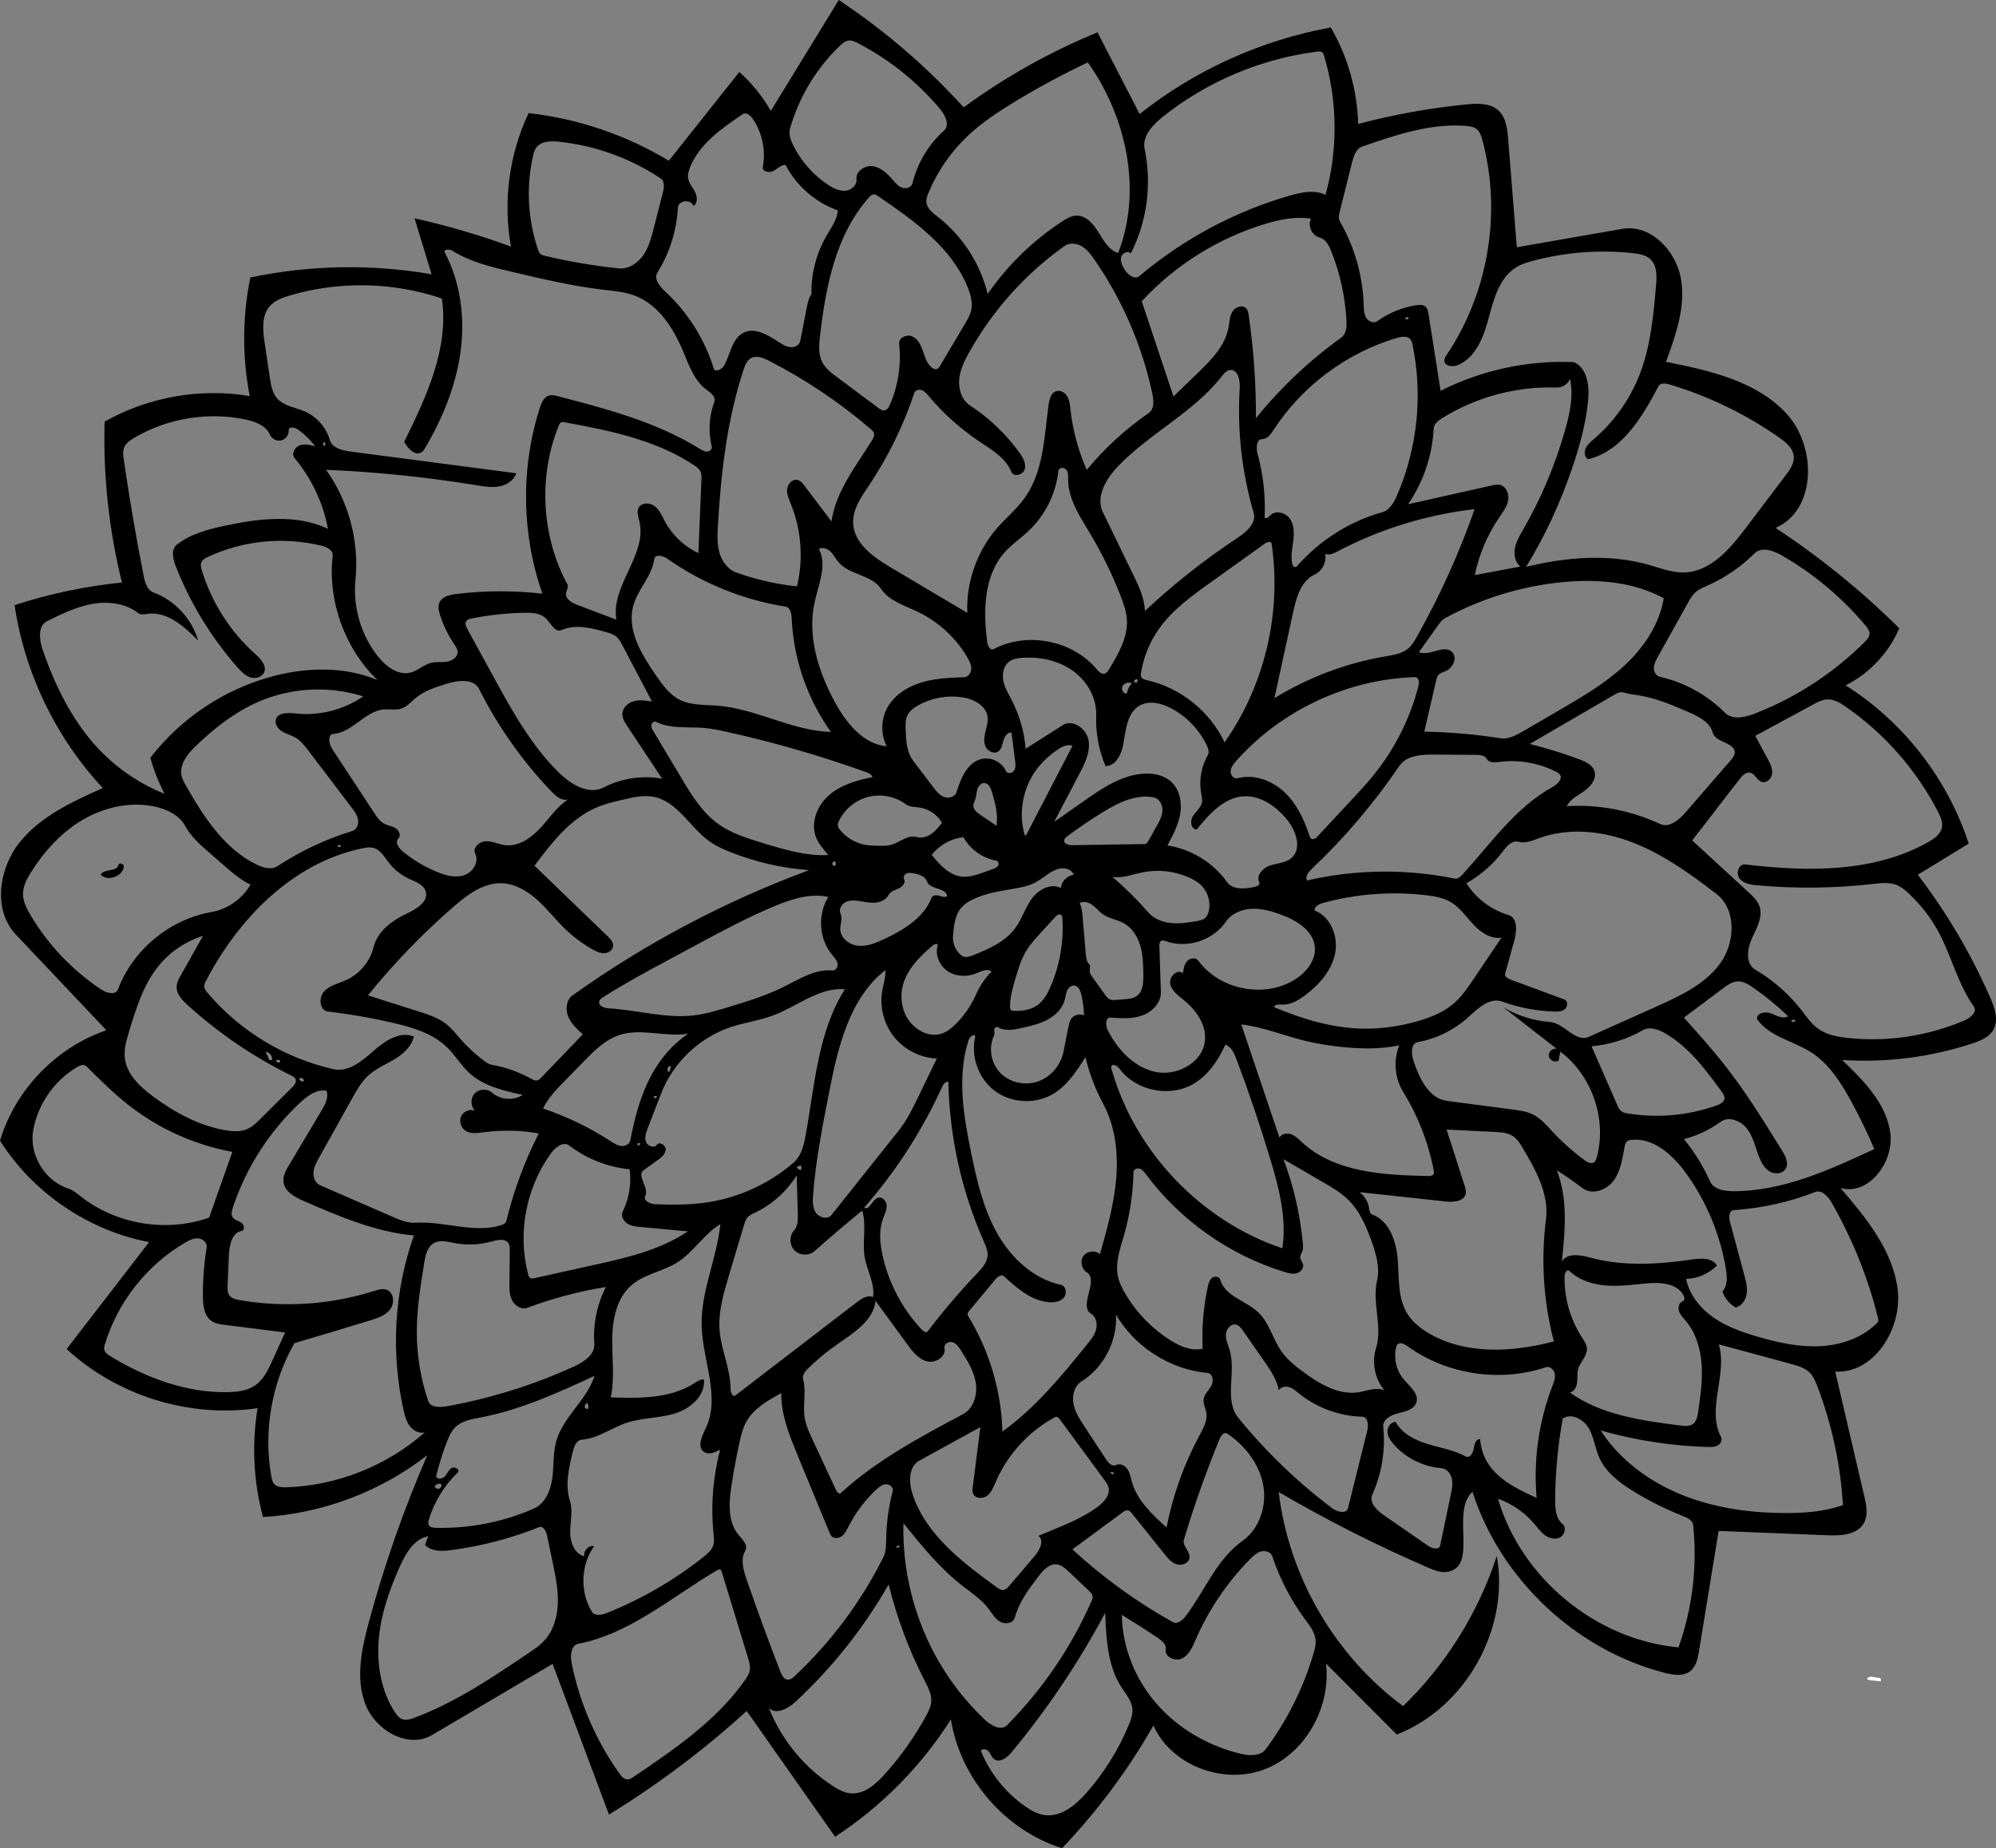<?xml version="1.0" standalone="no"?>
<!DOCTYPE svg PUBLIC "-//W3C//DTD SVG 1.1//EN" "http://www.w3.org/Graphics/SVG/1.1/DTD/svg11.dtd">
<svg xmlns="http://www.w3.org/2000/svg" xmlns:xlink="http://www.w3.org/1999/xlink" version="1.1" id="Contours" x="0px" y="0px" width="1686.175" height="1561.58" viewBox="-0 -0 1686.175 1561.58" enable-background="new 0 0 1686.175 1686.175" xml:space="preserve" stroke="black" fill="none" stroke-linecap="round" stroke-linejoin="round"><rect x="-0" y="-0" width="1686.175" height="1561.58" fill="#808080" stroke="none"/><path class="selected" fill="#FFFFFF" opacity="1" stroke="none" d=" M1579.098 1419.547 C1578.622 1419.495 1578.108 1419.426 1577.766 1419.091 C1576.469 1417.82 1579.255 1416.417 1581.048 1416.707 C1583.502 1417.104 1585.956 1417.501 1588.41 1417.897 C1588.994 1418.655 1589.163 1419.713 1588.843 1420.614 C1585.595 1420.259 1582.346 1419.903 1579.098 1419.547 z"/><path class="selected" fill="#000000" opacity="1" stroke="none" d=" M99.962 730.917 C100.307 729.08 103.39 729.229 104.218 730.905 C105.045 732.581 104.244 734.607 103.173 736.139 C99.175 741.86 89.941 744.024 85.071 739.026 C87.827 733.709 98.855 736.803 99.962 730.917 z"/><path class="selected" fill="#000000" opacity="1" stroke="none" d=" M446.546 95.562 C488.317 100.237 529.038 114.071 565.013 135.807 C584.867 110.82 604.721 85.834 624.575 60.847 C635.158 70.244 644.179 81.396 651.158 93.709 C670.299 62.473 689.441 31.236 708.582 0 C747.306 25.741 782.836 56.28 814.103 90.697 C849.041 65.104 887.095 43.769 927.156 27.313 C939.014 50.321 950.871 73.329 962.729 96.337 C1009.488 59.226 1065.497 33.864 1124.234 23.205 C1138.586 47.885 1146.606 76.213 1147.321 104.753 C1177.374 96.773 1208.075 91.235 1239.022 88.213 C1248.337 87.303 1258.837 86.992 1265.773 93.276 C1272.245 99.139 1273.358 108.732 1274.054 117.437 C1276.492 147.929 1278.93 178.421 1281.368 208.913 C1311.075 203.729 1340.782 198.545 1370.489 193.361 C1394.216 189.221 1415.906 211.719 1420.019 235.451 C1424.133 259.183 1415.686 283.095 1407.373 305.701 C1444.359 313.081 1483.978 321.895 1509.413 349.743 C1534.847 377.591 1534.553 431.017 1499.962 446.044 C1537.506 470.745 1572.572 499.21 1604.464 530.874 C1595.62 551.57 1579.279 568.965 1559.176 579.084 C1607.878 609.847 1645.332 658.01 1663.151 712.788 C1648.806 721.549 1634.46 730.309 1620.114 739.07 C1644.575 771.093 1665.178 806.061 1681.337 842.976 C1685.126 851.632 1688.607 861.928 1683.912 870.127 C1680.305 876.425 1672.947 879.401 1666.054 881.672 C1630.789 893.291 1593.275 898.039 1556.227 895.575 C1574.217 912.847 1593.222 932.016 1596.834 956.692 C1600.447 981.368 1578.955 1010.363 1554.887 1003.831 C1576.465 1029.071 1598.977 1056.348 1603.084 1089.299 C1607.191 1122.251 1583.509 1160.721 1550.354 1158.887 C1558.542 1193.998 1566.731 1229.108 1574.92 1264.219 C1576.692 1271.817 1578.353 1280.273 1574.47 1287.039 C1568.828 1296.869 1555.187 1297.619 1543.862 1297.167 C1513.195 1295.942 1482.527 1294.716 1451.86 1293.491 C1446.345 1327.261 1440.83 1361.031 1435.316 1394.801 C1434.278 1401.156 1432.883 1408.135 1427.782 1412.064 C1421.959 1416.55 1413.684 1415.285 1406.563 1413.464 C1331.268 1394.207 1267.671 1334.37 1243.869 1260.386 C1225.519 1277.702 1248.447 1322.101 1223.888 1327.882 C1217.933 1329.284 1211.815 1326.85 1206.2 1324.42 C1162.976 1305.719 1120.883 1284.402 1080.229 1260.626 C1088.678 1331.837 1127.637 1398.911 1185.306 1441.533 C1221.465 1406.5 1248.893 1362.523 1264.448 1314.639 C1275.526 1376.11 1238.164 1442.832 1179.965 1465.511 C1160.042 1445.534 1140.118 1425.556 1120.195 1405.579 C1124.518 1442.42 1102.87 1481.639 1068.24 1494.933 C1033.611 1508.227 989.461 1491.792 974.413 1457.888 C953.002 1495.408 927.013 1530.312 897.206 1561.58 C849.091 1546.434 811.254 1502.608 803.29 1452.798 C778.23 1492.284 744.636 1526.324 705.483 1551.901 C680.584 1516.474 655.685 1481.047 630.787 1445.619 C594.883 1478.382 555.868 1507.733 514.438 1533.149 C498.562 1490.718 482.687 1448.286 466.811 1405.855 C432.848 1425.896 398.886 1445.937 364.923 1465.978 C344.602 1477.97 316.963 1461.83 308.593 1439.769 C300.223 1417.707 305.51 1393.039 311.666 1370.26 C324.646 1322.229 341.138 1275.147 360.965 1229.515 C321.371 1260.384 272.256 1278.862 222.133 1281.747 C214.157 1251.865 212.603 1220.286 217.607 1189.765 C160.024 1198.227 99.019 1179.329 56.301 1139.798 C79.528 1109.683 102.754 1079.568 125.981 1049.453 C74.657 1039.712 27.908 1007.908 0 963.746 C12.875 920.789 47.425 884.94 89.878 870.488 C64.377 843.517 38.876 816.547 13.375 789.576 C-6.068 769.011 -1.14 733.965 16.506 711.839 C34.152 689.712 61.006 677.381 86.84 665.823 C47.214 623.384 20.855 568.73 12.316 511.298 C41.742 501.693 72.205 495.268 103.003 492.168 C92.027 447.796 87.088 401.936 88.363 356.245 C125.178 335.399 169.227 327.63 210.952 334.623 C204.552 301.634 204.731 267.383 211.477 234.463 C261.734 223.854 314.017 222.925 364.619 231.744 C359.817 215.987 355.016 200.231 350.215 184.474 C377.853 190.619 405.082 198.601 431.664 208.35 C424.787 170.43 430.069 130.401 446.546 95.562 M536.185 249.76 C527.797 246.607 518.733 245.873 509.834 244.82 C484.111 241.779 458.827 235.859 433.607 229.952 C415.75 225.768 397.536 221.441 381.942 211.786 C379.457 210.247 374.367 210.699 375.735 213.282 C389.231 238.772 392.918 268.794 389.027 297.373 C385.137 325.951 373.993 353.189 359.4 378.067 C358.519 379.57 357.577 381.116 356.123 382.075 C350.732 385.634 344.495 378.989 341.45 373.292 C360.213 335.259 379.431 294.192 373.298 252.228 C332.169 238.233 286.701 237.303 245.034 249.607 C238.572 251.515 231.866 253.955 227.547 259.127 C220.804 267.203 221.986 279.032 223.536 289.438 C225.002 299.277 226.468 309.115 227.935 318.953 C228.878 325.287 229.999 332.013 234.267 336.788 C239.962 343.159 249.38 344.141 257.234 347.509 C267.481 351.903 275.564 361.065 278.644 371.781 C280.583 378.523 288.955 380.586 295.91 381.497 C342.638 387.619 389.366 393.741 436.094 399.862 C434.131 405.91 427.977 409.816 421.725 410.975 C415.474 412.134 409.051 411.049 402.777 410.02 C360.654 403.111 318.115 398.742 275.467 396.944 C294.557 423.603 303.553 457.313 300.283 489.938 C297.982 512.906 304.987 536.672 319.378 554.72 C326.15 563.213 336.502 571.002 347.003 568.226 C353.238 566.578 358.141 561.458 364.416 559.97 C368.775 558.937 373.379 559.763 377.798 559.026 C382.217 558.289 386.899 554.982 386.584 550.513 C386.428 548.295 385.075 546.37 383.831 544.528 C378.704 536.937 374.647 528.625 371.816 519.914 C370.671 516.394 369.745 512.468 371.237 509.079 C373.474 503.998 379.871 502.531 385.383 501.861 C409.543 498.928 434.047 498.846 458.226 501.616 C440.576 451.361 439.783 395.348 456.001 344.613 C457.38 340.299 459.454 335.448 463.806 334.192 C466.252 333.487 468.861 334.128 471.324 334.77 C512.695 345.547 554.777 356.623 591.095 379.176 C592.993 380.354 595.019 381.606 597.253 381.56 C599.487 381.515 601.814 379.507 601.281 377.338 C598.213 364.85 598.99 351.445 603.48 339.395 C605.017 335.269 600.288 331.82 596.75 329.199 C586.467 321.585 582.022 308.637 577.08 296.836 C568.819 277.107 556.205 257.287 536.185 249.76 M1328.131 395.536 C1318.178 424.635 1305.324 452.783 1289.209 478.977 C1323.176 470.591 1359.318 467.701 1392.971 477.274 C1402.853 480.086 1412.705 483.985 1422.974 483.671 C1445.128 482.993 1461.538 463.661 1474.908 445.984 C1486.101 431.185 1497.293 416.387 1508.486 401.588 C1512.057 396.866 1515.812 391.555 1515.345 385.653 C1514.801 378.775 1508.788 373.77 1503.143 369.802 C1474.814 349.883 1443.233 334.601 1410.034 324.744 C1406.882 323.808 1402.631 323.343 1401.097 326.251 C1387.3 352.405 1370.221 381.21 1341.448 388.031 C1338.516 386.157 1338.112 381.816 1339.573 378.658 C1341.034 375.5 1343.848 373.222 1346.487 370.955 C1364.001 355.918 1377.644 336.41 1385.76 314.8 C1394.558 291.377 1396.816 266.089 1398.995 241.163 C1399.673 233.398 1399.942 224.475 1394.297 219.101 C1390.403 215.393 1384.696 214.457 1379.349 213.883 C1351.193 210.858 1322.484 213.056 1295.116 220.331 C1290.353 221.597 1285.577 223.039 1281.332 225.541 C1266.962 234.012 1262.042 252.025 1257.762 268.147 C1253.481 284.269 1246.884 302.22 1231.427 308.491 C1227.087 310.251 1220.279 309.399 1220.109 304.719 C1220.044 302.922 1221.109 301.304 1222.114 299.813 C1257.464 247.339 1268.753 179.316 1252.247 118.236 C1251.363 114.963 1250.282 111.517 1247.7 109.319 C1245.1 107.106 1241.488 106.599 1238.083 106.342 C1208.281 104.092 1179.056 114.015 1150.816 123.801 C1145.585 125.613 1143.543 131.786 1142.2 137.157 C1138.755 150.939 1135.309 164.72 1131.864 178.501 C1131.151 181.352 1130.479 184.542 1131.947 187.088 C1144.282 208.497 1151.251 232.971 1152.042 257.666 C1152.161 261.359 1152.197 265.255 1154.085 268.431 C1155.972 271.607 1160.478 273.557 1163.475 271.395 C1173.131 264.428 1184.437 259.761 1196.197 257.89 C1199.045 257.436 1202.329 257.272 1204.421 259.256 C1206.017 260.77 1206.443 263.109 1206.784 265.282 C1210.184 286.923 1213.584 308.565 1216.984 330.207 C1251.585 312.717 1290.711 304.275 1329.445 305.941 C1341.002 310.797 1342.847 326.308 1341.579 338.779 C1339.607 358.165 1334.437 377.099 1328.131 395.536 M175.405 470.667 C173.387 471.617 171.254 472.747 170.271 474.749 C169.169 476.991 169.822 479.663 170.551 482.053 C178.797 509.061 194.562 533.731 215.608 552.56 C220.237 556.702 225.635 562.53 223.085 568.194 C221.207 572.364 215.581 573.693 211.249 572.227 C206.917 570.762 203.622 567.271 200.601 563.838 C178.4 538.608 160.638 509.483 148.371 478.195 C146.009 472.171 144.325 464.18 149.408 460.177 C161.065 450.998 175.96 447.166 190.475 444.089 C219.246 437.991 250.475 434.218 277.05 446.819 C273 424.941 263.194 404.156 248.885 387.119 C245.997 383.68 248.807 377.972 252.998 376.359 C257.19 374.747 261.878 375.919 266.21 377.103 C262.03 371.437 256.884 366.487 251.062 362.529 C248.549 360.822 243.666 360.51 243.878 363.54 C244.146 367.371 241.358 371.191 237.627 372.103 C233.896 373.015 229.66 370.913 228.13 367.39 C224.695 359.479 215.426 356.072 206.978 354.334 C175.296 347.815 141.263 353.484 113.404 369.921 C109.864 372.009 106.208 374.519 104.761 378.366 C103.612 381.421 104.056 384.816 104.524 388.046 C109.292 420.951 114.892 453.736 121.317 486.358 C122.435 492.034 124.316 498.612 129.742 500.619 C147.694 507.258 162.1 522.801 167.362 541.204 C155.65 529.293 141.291 516.412 124.739 518.658 C122.024 519.027 118.945 519.72 116.788 518.031 C106.065 509.633 91.301 507.891 77.893 510.286 C64.484 512.68 52.059 518.759 39.837 524.77 C31.741 528.752 33.147 540.601 36.087 549.13 C47.152 581.225 62.764 612.459 86.822 636.41 C101.676 651.198 119.55 662.938 139.022 670.695 C133.956 661.012 129.924 650.788 127.017 640.254 C152.821 606.686 189.979 582.01 230.929 571.249 C259.828 563.655 291.352 563.061 318.909 574.615 C291.124 547.818 276.713 507.78 281.048 469.422 C281.556 464.928 276.229 462.257 271.839 461.166 C239.874 453.22 205.205 456.636 175.405 470.667 M401.293 938.561 C397.433 934.737 397.313 927.793 401.038 923.837 C404.764 919.881 411.703 919.585 415.751 923.209 C422.668 929.401 433.834 930.203 441.565 925.065 C425.424 921.593 408.444 917.698 396.332 906.478 C389.423 900.078 384.607 891.709 377.889 885.108 C365.795 873.223 348.728 868.11 332.214 864.262 C314.019 860.022 295.586 856.807 277.03 854.637 C269.93 853.807 268.944 842.839 273.824 837.615 C278.703 832.392 286.252 830.909 292.748 827.924 C303.971 822.766 312.616 812.308 315.572 800.315 C318.863 786.966 331.1 777.749 343.555 771.927 C351.783 768.081 362.309 761.703 359.591 753.037 C357.809 747.354 351.202 745.122 345.801 742.614 C338.78 739.354 332.575 734.356 327.896 728.19 C324.474 723.682 321.398 718.206 315.994 716.525 C312.805 715.533 309.361 716.089 306.091 716.763 C247.59 728.828 201.451 775.868 173.967 828.901 C173.196 830.39 172.415 831.981 172.532 833.655 C172.665 835.56 173.929 837.172 175.159 838.633 C202.412 871.016 240.486 894.129 281.79 903.366 C294.285 906.16 305.786 896.58 315.359 888.079 C324.933 879.579 337.717 870.959 349.572 875.793 C347.746 884.293 340.565 890.587 333.11 895.062 C325.656 899.537 317.422 902.93 311.023 908.817 C305.325 914.061 301.455 920.946 297.682 927.708 C288.319 944.487 278.957 961.265 269.594 978.043 C267.442 981.9 265.243 985.904 264.838 990.302 C264.433 994.701 266.322 999.633 270.371 1001.397 C290.722 1010.264 311.073 1019.13 331.424 1027.997 C337.704 1030.733 344.282 1033.525 351.118 1033.101 C375.277 1031.605 400.087 1042.33 423.215 1035.192 C425.126 1034.602 427.26 1033.618 427.73 1031.675 C433.928 1006.039 443.157 981.137 455.162 957.653 C439.787 954.933 423.992 954.602 408.517 956.677 C403.318 957.374 397.58 958.229 393.202 955.339 C389.334 952.785 387.634 947.301 389.591 943.099 C391.548 938.896 397.056 936.681 401.293 938.561 M1429.522 710.102 C1445.377 724.678 1461.232 739.255 1477.087 753.831 C1480.826 757.269 1484.702 760.91 1486.369 765.708 C1489.536 774.826 1483.847 784.324 1479.855 793.112 C1475.864 801.9 1474.527 814.397 1482.846 819.291 C1497.938 828.17 1511.323 839.938 1522.061 853.769 C1526.179 859.073 1530.001 864.767 1535.376 868.792 C1542.788 874.342 1552.321 876.103 1561.53 877.055 C1594.898 880.503 1629.124 875.275 1659.941 862.023 C1664.845 859.914 1670.561 854.707 1667.454 850.366 C1653.972 831.529 1648.697 808.11 1637.765 787.688 C1631.149 775.328 1622.442 764.09 1612.127 754.595 C1609.219 751.918 1606.12 749.339 1602.467 747.828 C1596.155 745.218 1589.019 746.089 1582.232 746.861 C1549.807 750.548 1517.01 750.942 1484.507 748.035 C1479.052 747.547 1473 746.65 1469.592 742.365 C1466.183 738.079 1468.749 729.714 1474.187 730.362 C1526.725 736.626 1582.984 737.484 1629.035 711.429 C1634.117 708.554 1639.476 704.736 1640.54 698.995 C1641.365 694.542 1639.351 690.097 1637.279 686.069 C1619.065 650.651 1592.021 619.817 1559.282 597.139 C1554.574 593.878 1549.328 590.66 1543.607 590.918 C1539.416 591.108 1535.563 593.152 1531.873 595.149 C1515.517 604.002 1499.162 612.855 1482.806 621.709 C1486.316 628.232 1489.826 634.755 1493.335 641.278 C1495.394 645.105 1497.517 649.234 1497.059 653.555 C1496.601 657.876 1492.293 662.034 1488.186 660.616 C1484.232 659.251 1482.667 653.766 1478.581 652.874 C1474.956 652.084 1471.838 655.354 1469.569 658.29 C1456.22 675.56 1442.871 692.831 1429.522 710.102 M1194.081 896.396 C1199.098 911.049 1206.916 928.12 1222.272 930.135 C1240.759 932.562 1259.247 934.988 1277.734 937.414 C1283.67 938.193 1289.734 939.01 1295.084 941.697 C1301.663 945.001 1306.553 950.81 1311.573 956.195 C1319.805 965.026 1328.861 973.088 1338.586 980.241 C1341.08 982.077 1344.662 983.836 1347.007 981.814 C1348.011 980.949 1348.44 979.609 1348.794 978.333 C1357.773 945.935 1345.017 908.639 1318.079 888.526 C1317.607 891.068 1317.135 893.611 1316.664 896.154 C1313.598 898.032 1308.929 895.872 1308.376 892.319 C1307.824 888.766 1311.615 885.289 1315.106 886.147 C1300.035 874.442 1284.963 862.736 1269.891 851.031 C1281.835 858.137 1295.437 862.435 1309.296 863.481 C1321.436 864.399 1330.971 881.07 1342.081 876.091 C1361.154 867.543 1380.228 858.996 1399.301 850.449 C1419.229 841.518 1440.065 831.872 1452.985 814.268 C1465.905 796.663 1467.249 768.532 1449.928 755.234 C1428.315 738.64 1405.959 722.445 1380.643 712.369 C1355.327 702.293 1326.452 698.785 1300.798 707.968 C1294.862 710.093 1288.581 712.914 1282.504 711.235 C1277.273 709.789 1272.84 714.995 1269.572 719.327 C1261.294 730.3 1250.735 739.544 1238.765 746.3 C1246.885 759.068 1259.724 768.758 1274.229 773.066 C1282.027 775.382 1281.517 786.511 1279.342 794.35 C1276.729 803.773 1274.116 813.196 1271.502 822.618 C1270.837 825.016 1273.678 826.786 1276.012 827.649 C1291.191 833.258 1306.37 838.868 1321.548 844.477 C1324.625 845.614 1324.484 850.489 1321.981 852.609 C1319.478 854.728 1315.884 854.822 1312.607 854.699 C1297.693 854.14 1282.867 851.27 1268.822 846.222 C1258.121 842.375 1248.107 852.485 1239.629 860.065 C1227.912 870.539 1213.255 877.689 1197.788 880.475 C1191.654 881.58 1192.063 890.5 1194.081 896.396 M310.833 841.012 C325.098 845.542 339.363 850.071 353.628 854.6 C361.889 857.223 370.352 859.952 377.135 865.347 C381.741 869.01 385.356 873.738 389.241 878.158 C395.225 884.967 401.942 891.132 409.238 896.512 C411.099 897.884 413.08 899.241 415.357 899.636 C427.039 901.662 438.373 905.677 448.727 911.455 C450.176 912.263 451.744 913.136 453.389 912.919 C455.063 912.698 456.366 911.409 457.534 910.191 C469.127 898.102 480.721 886.013 492.314 873.924 C487.461 869.515 482.457 864.894 479.981 858.821 C477.504 852.749 478.358 844.785 483.696 840.976 C545.234 797.065 612.638 761.384 683.551 735.182 C660.676 733.544 638.06 728.35 616.763 719.844 C610.86 717.486 605.017 714.853 599.807 711.21 C583 699.462 572.582 677.351 552.483 673.288 C544.011 671.575 535.277 673.538 526.857 675.494 C519.246 677.263 511.592 679.044 504.388 682.072 C481.875 691.533 466.169 711.927 451.526 731.469 C472.186 751.4 492.845 771.331 513.504 791.263 C515.716 793.396 518.094 795.919 517.989 798.99 C517.867 802.581 514.147 805.218 510.558 805.379 C506.969 805.54 503.57 803.873 500.445 802.102 C492.045 797.343 484.253 791.512 477.317 784.795 C469.225 776.96 462.315 767.947 453.954 760.4 C445.593 752.853 435.279 746.68 424.024 746.265 C408.41 745.69 394.706 756.019 382.919 766.274 C356.773 789.022 332.622 814.062 310.833 841.012 M734.233 409.92 C727.659 419.751 720.236 430.215 720.707 442.032 C721.392 459.235 737.969 470.837 752.776 479.623 C774.236 492.357 795.696 505.091 817.156 517.825 C816.104 491.931 825.297 465.759 842.311 446.212 C849.867 437.53 858.887 430.11 865.596 420.758 C881.62 398.423 882.129 369.027 885.87 341.795 C886.499 337.211 887.961 331.765 892.395 330.443 C895.984 329.373 899.852 331.835 901.699 335.092 C903.546 338.35 903.878 342.216 904.291 345.938 C906.244 363.533 910.899 380.826 918.043 397.023 C933.162 378.704 950.834 362.493 970.387 349.007 C975.215 345.678 974.695 338.494 973.48 332.756 C964.909 292.282 948.212 253.545 924.672 219.522 C921.706 215.236 918.512 210.91 914.054 208.21 C909.596 205.511 903.541 204.802 899.295 207.825 C866.42 231.237 838.796 261.98 819.02 297.163 C814.913 304.47 811.069 312.199 810.313 320.546 C809.557 328.893 812.499 338.05 819.516 342.633 C835.686 353.194 849.886 366.759 861.174 382.43 C864.139 386.545 867.034 391.525 865.671 396.411 C864.308 401.296 856.207 403.433 854.354 398.711 C849.77 387.032 837.988 380.17 827.564 373.188 C811.451 362.394 796.869 349.318 784.392 334.471 C782.779 332.553 781.091 330.523 778.746 329.641 C776.4 328.759 773.216 329.565 772.424 331.943 C763.251 359.485 750.369 385.789 734.233 409.92 M315.959 1090.76 C319.511 1089.634 323.399 1088.429 326.862 1089.804 C332.868 1092.19 333.481 1101.187 329.559 1106.324 C325.636 1111.46 319.064 1113.659 312.888 1115.565 C291.542 1122.155 270.123 1128.508 248.704 1134.86 C229.403 1168.688 222.387 1209.355 229.238 1247.695 C229.611 1249.784 230.068 1251.962 231.419 1253.598 C233.83 1256.518 238.155 1256.749 241.94 1256.627 C284.696 1255.252 326.799 1238.538 358.858 1210.215 C354.183 1211.466 349.152 1208.823 346.219 1204.974 C343.285 1201.126 342.026 1196.289 340.963 1191.568 C329.986 1142.82 333.03 1090.997 349.639 1043.869 C317.146 1040.913 286.575 1027.757 256.644 1014.77 C249.063 1011.48 240.394 1006.793 239.475 998.58 C238.907 993.504 241.618 988.702 244.233 984.315 C253.372 968.981 262.511 953.647 271.65 938.314 C274.699 933.199 277.853 927.173 275.817 921.578 C267.585 920.057 259.885 925.75 253.754 931.45 C227.646 955.721 207.798 986.67 196.631 1020.523 C195.8 1023.039 195.05 1025.93 196.386 1028.219 C197.9 1030.813 201.331 1031.4 203.828 1033.068 C206.325 1034.737 207.131 1039.562 204.165 1040.036 C196.012 1041.338 193.763 1051.852 193.402 1060.101 C193.022 1068.774 192.642 1077.446 192.263 1086.119 C192.138 1088.978 192.079 1092.076 193.736 1094.41 C195.644 1097.097 199.205 1097.925 202.452 1098.486 C240.18 1105.008 279.463 1102.334 315.959 1090.76 M929.215 1059.58 C935.148 1038.65 941.112 1017.562 942.934 995.883 C944.756 974.204 942.191 951.642 931.889 932.481 C925.25 920.131 920.222 906.916 916.974 893.275 C909.397 905.146 901.366 917.463 889.187 924.533 C874.238 933.21 854.147 932.019 840.328 921.637 C826.509 911.255 819.773 892.289 823.945 875.516 C822.437 873.17 819.075 876.2 818.221 878.856 C808.401 909.386 813.928 942.517 820.375 973.932 C825.173 997.309 830.578 1020.972 842.251 1041.785 C853.925 1062.599 872.86 1080.507 896.184 1085.554 C900.504 1086.488 901.583 1092.886 898.781 1096.305 C895.979 1099.723 891.071 1100.569 886.66 1100.29 C871.587 1099.338 859.214 1088.54 848.106 1078.308 C845.997 1076.365 842.762 1078.715 840.927 1080.918 C833.622 1089.685 826.317 1098.453 819.012 1107.22 C817.946 1108.5 816.829 1110.274 817.702 1111.693 C835.743 1140.999 845.893 1175.112 846.807 1209.513 C874.686 1189.553 896.67 1162.613 918.302 1136.009 C921.453 1132.133 924.687 1128.098 925.955 1123.267 C927.224 1118.436 925.962 1112.56 921.703 1109.95 C910.811 1103.275 928.793 1081.61 917.944 1074.865 C913.495 1072.099 912.197 1065.338 915.307 1061.122 C918.416 1056.906 925.258 1056.147 929.215 1059.58 M533.662 1085.701 C521.051 1096.477 517.386 1114.451 517.193 1131.037 C516.999 1147.624 519.464 1164.461 515.884 1180.657 C539.947 1181.477 565.661 1181.874 586.016 1169.013 C588.693 1167.321 591.498 1165.339 594.662 1165.478 C596.094 1179.161 583.101 1190.377 569.928 1194.349 C556.756 1198.321 542.503 1197.77 529.45 1202.118 C516.553 1206.415 505.038 1215.412 491.48 1216.41 C487.122 1216.731 485.083 1221.851 484.026 1226.092 C480.582 1239.913 477.154 1254.597 481.477 1268.168 C484.116 1276.45 481.776 1285.389 481.664 1294.08 C481.551 1302.772 485.207 1313.011 493.686 1314.924 C492.538 1310.356 497.243 1305.411 501.863 1306.332 C490.561 1322.324 489.805 1345.081 500.019 1361.789 C502.406 1365.693 508.293 1364.574 512.544 1362.878 C541.987 1351.133 569.697 1335.055 594.505 1315.323 C597.818 1312.688 601.236 1309.765 602.536 1305.737 C603.54 1302.626 603.14 1299.26 602.809 1296.007 C600.385 1272.202 602.276 1247.964 608.364 1224.823 C604.105 1227.171 598.684 1229.491 594.688 1226.719 C588.717 1222.579 592.94 1213.477 596.102 1206.936 C608.865 1180.531 593.607 1149.707 592.741 1120.392 C591.878 1091.139 605.621 1063.4 608.529 1034.28 C594.545 1042.738 585.819 1058.046 571.977 1066.736 C559.86 1074.343 544.539 1076.407 533.662 1085.701 M1378.05 963.112 C1377.003 963.229 1375.929 963.411 1375.037 963.973 C1373.222 965.119 1372.66 967.465 1372.276 969.577 C1370.494 979.364 1369.005 989.686 1363.051 997.656 C1357.098 1005.626 1344.906 1009.973 1336.982 1003.958 C1329.915 998.593 1322.624 993.525 1315.133 988.769 C1324.702 1012.97 1322.148 1040.039 1319.444 1065.922 C1323.799 1058.219 1335.191 1060.333 1343.733 1062.642 C1371.598 1070.176 1401.135 1068.262 1429.701 1064.12 C1437.213 1063.031 1446.65 1062.654 1450.438 1069.231 C1443.619 1076.138 1434.088 1080.293 1424.387 1080.588 C1427.09 1094.063 1436.431 1105.52 1447.736 1113.336 C1459.041 1121.151 1472.24 1125.732 1485.44 1129.555 C1502.541 1134.508 1520.235 1138.372 1538.011 1137.394 C1555.788 1136.415 1573.812 1130.14 1586.145 1117.3 C1587.06 1116.346 1586.809 1114.81 1586.491 1113.527 C1578.04 1079.527 1564.854 1046.708 1547.433 1016.311 C1544.39 1011.003 1539.082 1004.951 1533.379 1007.167 C1511.397 1015.711 1488.11 1020.887 1464.579 1022.459 C1460.608 1022.725 1460.392 1028.489 1461.427 1032.332 C1465.464 1047.307 1469.5 1062.282 1473.536 1077.257 C1474.92 1082.392 1476.316 1087.696 1475.587 1092.964 C1474.858 1098.231 1471.445 1103.504 1466.268 1104.721 C1461.021 1101.79 1456.945 1096.825 1455.092 1091.107 C1459.526 1086.338 1459.089 1078.931 1458.044 1072.503 C1453.283 1043.21 1441.573 1015.069 1424.148 991.045 C1413.076 975.781 1396.79 961.018 1378.05 963.112 M1169.639 1174.906 C1161.468 1165.206 1158.653 1151.259 1162.423 1139.149 C1168.123 1120.839 1158.954 1100.676 1163.294 1081.997 C1165.887 1070.841 1162.447 1059.236 1158.562 1048.462 C1154.086 1036.05 1148.749 1023.527 1139.437 1014.18 C1133.159 1007.878 1125.375 1003.332 1117.687 998.858 C1106.54 992.372 1095.393 985.885 1084.246 979.399 C1092.863 1002.276 1098.392 1026.314 1100.637 1050.657 C1100.816 1052.601 1100.97 1054.6 1100.41 1056.47 C1099.799 1058.514 1098.347 1060.389 1098.501 1062.517 C1098.655 1064.636 1100.373 1066.336 1100.812 1068.415 C1101.518 1071.76 1098.551 1074.996 1095.233 1075.823 C1091.916 1076.65 1088.438 1075.717 1085.169 1074.717 C1038.717 1060.504 997.041 1031.118 968.053 992.137 C966.638 990.235 965.111 988.203 962.865 987.445 C960.62 986.687 957.553 988.007 957.512 990.377 C957.204 1008.262 954.542 1026.105 949.617 1043.301 C946.288 1054.923 941.883 1066.976 944.471 1078.786 C945.581 1083.85 947.937 1088.555 950.568 1093.021 C959.863 1108.801 972.928 1122.343 988.365 1132.196 C996.625 1137.468 1006.469 1141.813 1015.997 1139.527 C1015.165 1122.007 1016.616 1104.38 1020.301 1087.231 C1020.893 1084.479 1021.671 1081.526 1023.874 1079.773 C1026.076 1078.02 1030.118 1078.481 1030.857 1081.197 C1034.68 1095.255 1052.763 1098.962 1063.229 1109.096 C1072.424 1117.998 1075.268 1131.565 1082.681 1141.998 C1087.444 1148.703 1093.967 1153.932 1100.558 1158.85 C1114.57 1169.306 1131.233 1179.228 1148.457 1176.223 C1155.579 1174.98 1163.199 1171.62 1169.639 1174.906 M1116.893 44.129 C1115.77 43.291 1114.223 43.417 1112.832 43.591 C1065.262 49.572 1019.448 68.949 982.024 98.918 C973.555 105.7 964.716 115.213 966.957 125.828 C973.21 155.452 969.015 187.174 955.277 214.154 C953.016 211.51 948.193 213.588 947.196 216.922 C946.199 220.255 947.741 223.783 949.442 226.818 C952.185 231.709 958.334 236.834 962.615 233.212 C999.522 201.986 1043.089 178.67 1089.543 165.283 C1099.459 162.425 1110.499 160.102 1119.764 164.645 C1130.381 126.398 1129.957 85.153 1118.557 47.132 C1118.223 46.016 1117.827 44.826 1116.893 44.129 M1238.164 1008.7 C1236.707 1015.108 1227.978 1015.857 1221.445 1015.152 C1197.13 1012.53 1172.816 1009.908 1148.502 1007.285 C1152.868 1010.536 1155.86 1015.575 1156.623 1020.965 C1156.91 1022.987 1157.22 1025.507 1159.147 1026.184 C1173.94 1031.384 1179.7 1049.248 1180.821 1064.887 C1181.942 1080.527 1180.771 1097.39 1189.251 1110.579 C1193.416 1117.056 1199.596 1122.011 1206.191 1125.987 C1237.501 1144.865 1277.305 1142.679 1312.664 1133.379 C1303.897 1099.83 1301.624 1064.595 1306.008 1030.197 C1308.731 1008.839 1297.342 988.498 1286.36 969.977 C1284.185 966.31 1281.904 962.526 1278.391 960.111 C1273.907 957.028 1268.158 956.658 1262.724 956.39 C1249.163 955.721 1235.602 955.051 1222.041 954.382 C1227.099 970.126 1232.157 985.869 1237.214 1001.613 C1237.953 1003.911 1238.699 1006.346 1238.164 1008.7 M792.115 183.094 C812.983 199.276 828.139 222.68 834.368 248.342 C851.187 224.072 872.751 203.104 897.482 186.972 C901.02 184.665 904.827 182.388 909.046 182.184 C917.295 181.785 923.653 189.182 927.965 196.227 C932.277 203.271 936.713 211.33 944.593 213.804 C965.068 160.988 951.805 98.9 918.98 52.735 C897.829 62.729 877.201 73.829 857.208 85.975 C843.198 94.486 829.418 103.575 817.509 114.84 C803.313 128.269 791.966 144.697 784.434 162.729 C783.331 165.367 782.291 168.168 782.596 171.011 C783.159 176.262 787.942 179.858 792.115 183.094 M635.776 100.234 C633.85 97.446 630.28 94.578 627.467 96.466 C609.654 108.426 590.861 121.563 582.914 141.493 C581.782 144.334 580.881 147.391 581.312 150.42 C581.934 154.787 585.154 158.26 587.17 162.184 C589.185 166.108 589.518 171.834 585.72 174.079 C584.128 168.015 572.993 169.157 572.666 175.419 C571.653 194.784 565.651 213.868 555.395 230.326 C552.044 235.704 557.427 242.12 562.076 246.426 C581.018 263.969 595.248 286.554 602.895 311.213 C604.064 314.984 609.916 312.244 611.802 308.776 C617.099 299.039 618.442 285.636 628.478 280.93 C638.437 276.26 649.496 283.63 658.754 289.57 C661.636 291.42 664.746 293.211 668.167 293.369 C671.588 293.526 675.349 291.501 676.007 288.14 C677.88 278.562 679.753 268.985 681.626 259.407 C682.363 255.637 683.166 251.718 685.505 248.671 C685.116 231.536 689.51 214.318 698.061 199.465 C702.047 192.541 707.044 185.763 707.856 177.814 C689.022 171.131 672.897 157.119 663.65 139.403 C659.71 139.256 656.693 142.684 653.207 144.527 C649.721 146.369 643.703 144.869 644.432 140.995 C647.069 126.982 643.88 111.965 635.776 100.234 M336.519 708.45 C333.446 711.415 336.69 716.463 339.976 719.191 C348.834 726.546 358.85 732.493 369.518 736.824 C376.679 739.731 384.719 741.916 392.051 739.475 C399.384 737.035 404.958 728.249 401.471 721.353 C398.996 716.46 404.855 710.965 410.335 710.766 C415.815 710.568 420.959 713.32 426.393 714.061 C437.656 715.597 448.281 708.364 456.049 700.064 C463.816 691.763 470.192 681.925 479.593 675.534 C474.462 676.794 469.677 672.74 466.02 668.926 C441.426 643.278 420.695 613.933 404.74 582.183 C400.181 573.112 386.926 574.747 377.229 577.755 C368.047 580.603 358.608 583.587 351.196 589.709 C347.233 592.982 343.755 597.198 338.854 598.747 C334.217 600.212 329.189 598.991 324.343 599.396 C308.377 600.728 297.68 618.909 281.703 620.1 C276.526 620.485 277.792 628.504 280.642 632.843 C292.454 650.823 304.267 668.802 316.079 686.782 C318.388 690.297 320.847 693.952 324.552 695.942 C327.603 697.582 331.245 697.936 334.19 699.76 C337.134 701.583 339.012 706.046 336.519 708.45 M553.504 1017.449 C568.671 1018.094 583.944 1018.071 598.933 1015.664 C625.266 1011.434 650.353 999.714 670.494 982.231 C676.894 976.675 679.008 967.761 680.541 959.425 C688.315 917.156 690.742 872.119 713.746 835.815 C692.118 834.009 673.666 850.216 653.36 857.877 C641.687 862.281 629.137 863.878 617.299 867.819 C590.758 876.656 568.599 897.799 558.527 923.897 C554.739 933.712 550.951 943.526 547.163 953.341 C545.752 956.998 544.33 961.058 545.685 964.736 C547.039 968.415 552.636 970.444 554.931 967.266 C557.176 964.157 562.648 967.661 562.33 971.483 C562.013 975.305 558.607 978.023 555.489 980.257 C551.581 983.057 547.672 985.857 543.764 988.657 C537.409 993.21 548.657 1003.566 545.098 1010.527 C543.115 1014.405 549.153 1017.264 553.504 1017.449 M1214.886 570.556 C1213.97 571.737 1213.61 573.243 1213.274 574.699 C1209.928 589.177 1206.583 603.656 1203.237 618.135 C1224.79 618.567 1246.314 620.451 1267.614 623.772 C1274.313 624.816 1280.782 621.279 1286.64 617.868 C1296.803 611.952 1306.965 606.035 1317.127 600.119 C1336.44 588.874 1355.929 577.501 1372.307 562.296 C1388.685 547.091 1401.922 527.513 1405.47 505.449 C1379.897 491.557 1349.506 489.091 1320.531 491.82 C1285.528 495.117 1251.219 505.624 1220.373 522.495 C1218.163 523.703 1216.626 525.824 1215.165 527.875 C1209.668 535.594 1204.171 543.314 1198.674 551.033 C1207.719 554.806 1220.065 543.986 1226.851 551.058 C1231.43 555.831 1227.375 564.38 1221.309 567.016 C1219.038 568.003 1216.405 568.6 1214.886 570.556 M211.606 747.399 C203.672 743.697 196.917 737.924 190.297 732.192 C185.594 728.119 180.903 724.03 176.226 719.926 C168.798 713.409 161.253 706.668 156.528 697.989 C151.478 688.716 140.997 683.658 130.668 681.461 C110.14 677.095 88.256 681.944 70.128 692.519 C51.999 703.094 37.426 719.063 26.286 736.85 C22.721 742.542 19.386 748.785 19.439 755.501 C19.489 761.781 22.498 767.627 25.694 773.034 C40.595 798.247 61.289 820.012 85.718 836.165 C90.185 839.119 97.722 841.024 99.61 836.012 C112.211 802.551 143.336 776.767 178.558 770.612 C192.255 768.219 204.708 759.472 211.606 747.399 M337.98 1323.07 C329.17 1342.587 321.982 1363.115 320.042 1384.44 C318.102 1405.765 321.741 1428.06 333.227 1446.132 C334.975 1448.882 337.107 1451.683 340.21 1452.676 C343.382 1453.692 346.806 1452.581 349.926 1451.413 C385.059 1438.263 416.49 1417.027 447.547 1395.988 C451.607 1393.237 455.699 1390.461 459.112 1386.94 C467.211 1378.587 470.791 1366.668 471.243 1355.041 C471.695 1343.415 469.316 1331.886 466.949 1320.494 C465.341 1312.754 463.733 1305.014 462.125 1297.274 C461.372 1293.648 458.823 1288.957 455.384 1290.332 C431.501 1299.877 406.417 1306.411 380.912 1309.73 C373.23 1310.73 364.285 1311.006 359.036 1305.309 C359.929 1302.88 360.822 1300.45 361.715 1298.02 C349.935 1300.219 342.91 1312.148 337.98 1323.07 M624.183 1297.188 C627.469 1300.997 632.189 1305.766 629.632 1310.098 C625.361 1317.336 627.958 1326.514 630.7 1334.458 C639.752 1360.68 649.301 1386.73 659.339 1412.591 C660.468 1415.497 662.176 1418.86 665.28 1419.159 C667.642 1419.387 669.7 1417.67 671.431 1416.048 C702.026 1387.386 727.48 1353.253 746.223 1315.753 C748.643 1310.912 748.535 1305.258 748.632 1299.847 C748.876 1286.338 750.739 1272.858 754.168 1259.789 C754.977 1256.703 751.486 1253.853 748.303 1254.065 C745.12 1254.278 742.456 1256.473 740.131 1258.657 C730.618 1267.6 722.667 1278.2 716.744 1289.835 C715.265 1292.741 713.823 1295.823 711.246 1297.82 C708.668 1299.817 704.543 1300.266 702.357 1297.847 C701.613 1297.024 701.176 1295.977 700.753 1294.952 C691.74 1273.095 682.727 1251.239 673.714 1229.382 C666.787 1212.586 659.743 1195.204 660.015 1177.038 C648.623 1183.245 636.631 1190.035 630.39 1201.408 C627.411 1206.837 625.968 1212.955 624.65 1219.006 C622.07 1230.856 619.847 1242.784 617.986 1254.768 C615.718 1269.364 614.533 1286.003 624.183 1297.188 M1133.044 285.25 C1137.392 282.123 1137.747 275.876 1137.453 270.528 C1136.352 250.511 1131.966 230.679 1124.524 212.064 C1122.599 207.25 1119.839 201.958 1114.809 200.7 C1108.299 199.072 1104.47 190.764 1107.46 184.756 C1094.267 182.691 1080.794 185.518 1068.025 189.426 C1028.593 201.495 992.476 224.214 964.523 254.533 C973.455 281.333 982.388 308.134 991.32 334.934 C998.05 328.445 1004.779 321.956 1011.509 315.467 C1022.969 304.417 1035.027 292.287 1037.847 276.618 C1038.669 272.05 1038.722 267.147 1041.169 263.203 C1043.616 259.26 1049.795 257.158 1052.872 260.632 C1054.236 262.172 1054.596 264.331 1054.888 266.368 C1059.028 295.154 1061.078 324.241 1061.016 353.323 C1081.847 327.557 1106.144 304.595 1133.044 285.25 M1320.175 1198.544 C1316.044 1221.227 1313.897 1244.271 1313.767 1267.327 C1313.726 1274.672 1314.331 1282.994 1319.981 1287.688 C1323.463 1290.581 1321.893 1296.891 1317.875 1298.977 C1313.858 1301.062 1308.79 1299.738 1305.122 1297.086 C1301.454 1294.433 1298.799 1290.651 1295.866 1287.203 C1287.811 1277.733 1277.207 1270.452 1265.476 1266.336 C1285.115 1333.446 1348.331 1385.494 1417.963 1391.884 C1429.714 1358.958 1433.982 1323.386 1430.353 1288.615 C1429.926 1284.523 1425.441 1282.35 1421.611 1280.847 C1407.187 1275.185 1393.266 1268.242 1380.067 1260.124 C1368.327 1252.904 1356.661 1244.165 1351.043 1231.579 C1347.457 1223.546 1346.569 1214.4 1342.163 1206.787 C1337.756 1199.174 1327.447 1193.594 1320.175 1198.544 M1073.289 435.284 C1077.824 430.786 1086.192 433.142 1089.77 438.434 C1093.349 443.725 1093.323 450.63 1092.532 456.969 C1091.741 463.307 1090.32 469.746 1091.562 476.012 C1091.854 477.483 1092.726 479.25 1094.221 479.124 C1095.071 479.053 1095.718 478.359 1096.282 477.718 C1115.141 456.259 1140.325 440.428 1167.838 432.737 C1173.971 431.022 1177.465 424.706 1180.015 418.871 C1197.399 379.082 1202.108 333.866 1193.295 291.349 C1192.954 289.706 1192.562 287.998 1191.492 286.705 C1188.94 283.622 1184.097 284.348 1180.257 285.476 C1137.706 297.975 1099.944 326.13 1075.819 363.344 C1073.519 366.893 1070.617 370.95 1066.388 370.996 C1061.247 371.052 1061.031 378.665 1062.394 383.623 C1067.183 401.045 1069.186 419.229 1068.304 437.276 C1069.658 438.788 1071.848 436.714 1073.289 435.284 M1482.262 467.485 C1470.791 478.931 1457.196 488.241 1442.378 494.799 C1438.972 496.307 1435.437 497.71 1432.616 500.142 C1429.683 502.671 1427.736 506.127 1425.849 509.51 C1417.433 524.597 1409.017 539.683 1400.6 554.77 C1398.973 557.686 1397.306 560.74 1397.159 564.077 C1397.013 567.413 1398.903 571.094 1402.163 571.821 C1422.863 576.441 1442.179 587.098 1457.125 602.148 C1463.465 608.532 1474.158 606.126 1482.544 602.863 C1517.279 589.35 1549.155 568.537 1575.499 542.171 C1577.247 540.421 1579.07 538.444 1579.305 535.982 C1579.574 533.155 1577.68 530.625 1575.855 528.448 C1556.009 504.767 1531.956 484.622 1505.16 469.238 C1497.998 465.126 1488.109 461.652 1482.262 467.485 M523.264 1498.453 C524.975 1500.853 527.181 1503.464 530.128 1503.449 C531.978 1503.44 533.633 1502.365 535.166 1501.329 C569.675 1478.015 604.959 1453.958 629.057 1419.992 C631.031 1417.211 632.973 1414.244 633.461 1410.868 C633.944 1407.526 632.947 1404.165 631.961 1400.935 C624.542 1376.632 617.124 1352.329 609.706 1328.026 C609.523 1327.427 609.312 1326.786 608.811 1326.41 C607.88 1325.71 606.565 1326.286 605.561 1326.876 C567.281 1349.394 532.173 1380.391 488.573 1388.84 C482.195 1390.076 481.65 1398.961 482.93 1405.33 C489.648 1438.739 503.49 1470.699 523.264 1498.453 M1512.996 1152.389 C1492.659 1146.87 1472.322 1141.352 1451.985 1135.833 C1459.551 1161.227 1441.49 1190.71 1453.881 1214.132 C1455.217 1216.659 1453.522 1219.938 1451.018 1221.317 C1448.513 1222.696 1445.502 1222.678 1442.644 1222.591 C1412.059 1221.669 1381.589 1216.955 1352.155 1208.591 C1368.342 1233.548 1393.438 1252.007 1421.033 1263.116 C1448.628 1274.224 1478.661 1278.322 1508.408 1278.38 C1524.8 1278.412 1541.443 1277.195 1556.863 1271.633 C1554.81 1237.167 1547.421 1203.024 1535.042 1170.792 C1533.594 1167.021 1532.019 1163.182 1529.261 1160.231 C1525.094 1155.773 1518.884 1153.987 1512.996 1152.389 M984.787 1393.592 C985.514 1389.524 981.655 1386.236 978.221 1383.937 C968.183 1377.217 958.01 1370.699 947.71 1364.388 C948.032 1392.002 959.158 1419.14 977.377 1439.893 C995.597 1460.646 1020.642 1475.05 1047.465 1481.623 C1055.118 1483.499 1064.681 1484.118 1069.379 1477.793 C1087.343 1453.606 1101.008 1426.238 1109.547 1397.346 C1110.685 1393.497 1111.742 1389.515 1111.357 1385.52 C1110.724 1378.959 1106.37 1373.46 1102.455 1368.158 C1090.515 1351.99 1081.132 1333.938 1074.761 1314.876 C1073.577 1311.334 1069.057 1309.854 1065.443 1310.795 C1061.828 1311.735 1058.961 1314.419 1056.33 1317.069 C1036.842 1336.706 1021.059 1360.007 1010.054 1385.39 C1007.433 1391.435 1004.643 1398.094 998.796 1401.13 C992.948 1404.165 983.63 1400.078 984.787 1393.592 M673.639 405.496 C676.236 406.09 678.056 408.358 679.664 410.483 C687.25 420.51 694.836 430.537 702.422 440.564 C706.05 415.158 722.957 394.048 736.506 372.252 C737.798 370.173 739.104 367.636 738.113 365.397 C737.66 364.371 736.787 363.602 735.937 362.87 C709.587 340.184 680.532 320.644 649.584 304.795 C644.815 302.353 639 300.004 634.349 302.663 C630.935 304.615 629.387 308.641 628.156 312.376 C614.196 354.741 609.032 399.5 606.468 444.032 C606.029 451.653 605.681 459.436 607.739 466.787 C609.797 474.138 614.698 481.107 621.882 483.688 C638.455 489.643 655.745 493.599 673.259 495.444 C678.826 472.467 676.991 447.756 668.091 425.853 C666.441 421.792 664.515 417.589 664.96 413.228 C665.405 408.867 669.365 404.518 673.639 405.496 M897.83 612.653 C906.227 607.306 917.881 615.677 919.583 625.485 C921.285 635.293 916.513 644.94 911.885 653.754 C904.772 667.301 897.659 680.849 890.546 694.396 C899.029 688.455 907.512 682.513 915.995 676.572 C931.509 665.707 948.167 654.436 967.09 653.63 C975.023 653.292 983.415 655.069 989.299 660.402 C996.525 666.952 998.626 677.738 997.057 687.363 C995.488 696.989 990.798 705.78 986.177 714.369 C1006.182 717.334 1024.798 728.737 1036.528 745.211 C1041.467 752.148 1051.895 751.093 1060.217 749.29 C1062.194 748.862 1064.754 747.315 1063.807 745.527 C1060.8 739.852 1066.791 733.316 1072.884 731.289 C1078.978 729.262 1086.015 729.161 1090.908 725.001 C1100.069 717.211 1094.966 702.064 1087.398 692.719 C1078.25 681.423 1064.981 671.875 1050.477 672.826 C1033.867 673.916 1021.433 687.91 1010.954 700.843 C1006.219 700.956 1005.114 693.78 1007.605 689.753 C1010.096 685.726 1014.444 682.66 1015.359 678.014 C1015.876 675.391 1015.182 672.704 1014.713 670.072 C1012.774 659.186 1014.803 647.638 1020.336 638.065 C1021.766 635.59 1020.72 632.462 1019.494 629.88 C1013.146 616.517 1002.378 605.3 989.286 598.411 C981.001 594.052 970.569 591.528 962.505 596.285 C951.789 602.607 951.086 617.382 948.767 629.606 C947.204 637.841 942.275 647.398 933.895 647.23 C928.192 633.78 925.491 619.067 926.047 604.469 C926.611 589.64 918.273 575.251 906.179 566.652 C894.084 558.053 878.707 554.845 863.895 555.754 C859.82 556.004 855.544 556.635 852.321 559.141 C847.588 562.823 846.414 569.685 847.67 575.548 C848.927 581.411 852.147 586.625 854.882 591.961 C861.354 604.59 865.3 618.506 866.421 632.652 C876.891 625.985 887.361 619.319 897.83 612.653 M430.335 1083.371 C430.447 1074.425 430.56 1065.478 430.672 1056.532 C430.698 1054.47 430.691 1052.282 429.611 1050.525 C426.914 1046.136 420.349 1047.535 415.391 1048.932 C405.229 1051.797 394.398 1052.263 384.027 1050.281 C378.137 1049.155 371.655 1047.341 366.459 1050.334 C360.991 1053.484 359.443 1060.526 358.431 1066.754 C355.235 1086.436 352.029 1106.227 352.111 1126.167 C352.191 1145.692 355.455 1165.2 361.736 1183.688 C363.589 1189.142 371.169 1189.291 376.841 1188.283 C414.061 1181.665 450.436 1170.317 484.816 1154.597 C493.172 1150.777 502.728 1144.563 502.064 1135.399 C500.871 1118.904 504.3 1102.098 511.861 1087.389 C489.231 1091.038 466.964 1096.939 445.497 1104.975 C440.606 1106.806 435.014 1103.351 432.635 1098.702 C430.257 1094.053 430.27 1088.593 430.335 1083.371 M1045.259 454.57 C1052.831 449.561 1061.615 442.056 1059.066 433.342 C1049.089 399.236 1045.088 363.391 1047.301 327.924 C1047.712 321.332 1045.765 311.999 1039.193 312.659 C1036.048 312.975 1033.823 315.759 1031.873 318.247 C1007.909 348.821 970.794 366.245 944.061 394.428 C934.21 404.814 925.449 419.88 931.695 432.76 C940.312 450.531 948.929 468.301 957.547 486.071 C962.192 495.652 966.933 505.607 967.196 516.251 C991.422 493.546 1017.566 472.888 1045.259 454.57 M1505.576 972.387 C1508.378 976.923 1511.235 982.632 1508.625 987.282 C1506.192 991.615 1499.843 992.41 1495.464 990.061 C1491.085 987.711 1488.374 983.136 1486.468 978.547 C1483.093 970.423 1481.458 961.426 1476.323 954.284 C1471.188 947.142 1460.615 942.642 1453.511 947.829 C1444.234 954.604 1433.662 959.598 1422.537 962.462 C1431.443 973.297 1438.886 985.333 1444.602 998.14 C1447.607 1004.874 1456.378 1006.411 1463.752 1006.453 C1505.718 1006.689 1545.345 988.594 1583.384 970.865 C1577.401 956.77 1570.699 942.981 1563.312 929.57 C1554.758 914.04 1544.789 898.502 1529.832 888.983 C1514.643 879.316 1494.521 875.88 1484.324 861.04 C1483.641 855.962 1491.262 854.289 1496.029 856.167 C1500.796 858.045 1506.176 861.305 1510.564 858.66 C1501.362 849.788 1491.443 841.661 1480.935 834.383 C1477.089 831.72 1472.833 829.071 1468.157 829.202 C1463.397 829.335 1459.25 832.312 1455.439 835.167 C1444.467 843.386 1433.495 851.605 1422.524 859.824 C1434.479 873.132 1446.446 886.453 1457.465 900.546 C1475.226 923.263 1490.421 947.854 1505.576 972.387 M525.739 545.099 C524.319 542.399 522.835 539.619 520.455 537.71 C518.167 535.875 515.267 535.02 512.448 534.207 C499.956 530.603 486.205 527.066 474.332 532.364 C469.022 534.734 465.477 526.938 461.438 522.756 C456.923 518.08 449.682 517.638 443.184 517.75 C428.053 518.011 412.947 519.642 398.11 522.617 C396.59 522.922 394.938 523.323 394.004 524.56 C392.509 526.539 393.669 529.345 394.858 531.522 C402.048 544.681 409.237 557.841 416.427 571 C432.259 599.979 448.426 629.408 471.928 652.604 C482.136 662.679 497.266 671.915 510.004 665.326 C525.044 657.546 542.684 654.905 559.343 657.939 C549.53 643.127 539.717 628.315 529.905 613.504 C527.778 610.294 525.566 606.791 525.746 602.945 C525.986 597.83 530.579 593.765 535.523 592.431 C540.466 591.098 545.703 591.89 550.76 592.689 C542.42 576.826 534.08 560.962 525.739 545.099 M759.579 290.461 C759.009 285.266 766.186 282.075 770.9 284.332 C775.613 286.589 778.005 291.844 779.707 296.786 C781.408 301.727 782.99 307.072 786.996 310.43 C788.26 311.489 789.968 312.331 791.521 311.778 C792.791 311.325 793.576 310.082 794.263 308.922 C801.305 297.027 808.348 285.132 815.391 273.237 C817.416 269.817 819.469 266.328 820.38 262.458 C821.889 256.038 820.09 249.306 817.65 243.18 C804.059 209.064 772.097 186.391 741.764 165.691 C740.613 164.906 739.337 164.085 737.949 164.208 C736.474 164.337 735.32 165.49 734.328 166.59 C706.187 197.814 697.668 241.701 692.761 283.447 C691.862 291.092 691.136 299.265 694.685 306.095 C697.42 311.36 702.334 315.087 707.091 318.633 C718.828 327.381 730.566 336.13 742.303 344.878 C743.615 345.856 745.073 346.882 746.709 346.806 C749.278 346.687 750.868 344.024 751.887 341.663 C758.805 325.64 761.484 307.809 759.579 290.461 M554.268 570.792 C559.705 578.626 565.493 586.748 573.967 591.121 C583.77 596.179 595.398 595.362 606.393 596.252 C639.097 598.9 669.178 617.514 701.976 618.444 C681.95 590.506 670.266 556.665 668.789 522.322 C668.618 518.336 667.647 513.199 663.707 512.573 C627.837 506.877 593.314 492.866 563.62 471.953 C560.037 469.43 553.365 467.967 552.779 472.31 C550.858 486.572 539.011 497.576 535.08 511.42 C529.197 532.136 541.99 553.1 554.268 570.792 M1268.424 792.232 C1259.525 793.695 1251.04 787.9 1244.869 781.324 C1238.697 774.747 1233.516 766.947 1225.778 762.316 C1219.363 758.477 1211.771 757.186 1204.344 756.331 C1175.416 752.999 1145.858 755.234 1117.76 762.877 C1114.391 763.793 1110.312 765.753 1110.524 769.238 C1124.235 774.454 1130.797 791.417 1127.829 805.784 C1124.861 820.15 1114.453 831.932 1102.742 840.767 C1096.92 845.159 1090.169 849.152 1082.884 848.819 C1080.369 848.704 1077.046 848.528 1076.199 850.9 C1099.385 860.675 1123.88 868.218 1149.028 869.069 C1165.678 869.632 1182.378 867.236 1198.369 862.564 C1208.768 859.526 1219.084 855.413 1227.387 848.454 C1234.641 842.374 1240.026 834.412 1245.312 826.56 C1253.016 815.117 1260.72 803.675 1268.424 792.232 M561.768 440.672 C567.984 452.264 578.048 461.75 589.986 467.269 C590.837 446.703 591.688 426.136 592.539 405.57 C592.645 403.012 592.723 400.319 591.548 398.044 C590.454 395.927 588.427 394.475 586.443 393.154 C554.162 371.66 514.984 363.706 476.827 356.773 C475.864 356.598 474.82 356.434 473.946 356.876 C472.996 357.357 472.513 358.417 472.111 359.403 C454.613 402.287 457.331 452.933 479.318 493.698 C480.583 496.045 478.436 498.746 478.146 501.396 C477.616 506.231 483.053 509.305 487.602 511.028 C498.652 515.213 509.702 519.399 520.752 523.584 C515.619 495.104 546.831 468.806 540.161 440.646 C539.229 436.71 537.611 432.368 539.597 428.845 C542.145 424.324 549.18 424.566 553.241 427.797 C557.303 431.027 559.316 436.099 561.768 440.672 M218.664 592.788 C198.704 601.394 181.274 615.023 165.624 630.108 C158.628 636.85 151.401 645.6 153.32 655.124 C153.95 658.251 155.538 661.088 157.115 663.86 C172.093 690.191 189.544 717.251 216.786 730.5 C222.36 733.211 229.304 735.184 234.485 731.784 C254.003 718.976 275.341 708.947 297.657 702.094 C301.388 700.948 303.155 696.384 302.498 692.536 C301.842 688.689 299.407 685.418 297.047 682.31 C284.903 666.325 272.759 650.34 260.616 634.355 C257.384 630.102 254.026 625.734 249.392 623.076 C245.833 621.033 241.703 620.115 238.213 617.954 C234.724 615.794 231.853 611.648 233.119 607.744 C235.013 601.904 243.171 602.085 249.271 602.782 C269.366 605.079 290.233 599.864 306.885 588.383 C278.215 579.285 246.286 580.879 218.664 592.788 M176.671 1028.783 C183.212 1010.264 189.753 991.746 196.295 973.228 C164.776 967.446 134.696 953.976 109.392 934.315 C96.364 924.192 84.643 912.51 72.968 900.854 C71.016 898.905 67.71 900.071 65.328 901.464 C45.975 912.785 31.983 932.868 28.068 954.944 C24.423 975.494 37.748 997.709 57.595 1004.169 C61.733 1005.516 65.121 1008.456 68.551 1011.136 C98.567 1034.592 140.754 1041.478 176.671 1028.783 M1189.668 547.887 C1192.803 545.222 1194.918 541.579 1196.937 537.993 C1216.319 503.583 1232.664 467.464 1245.72 430.192 C1205.386 434.774 1165.926 446.932 1130.007 465.844 C1126.732 467.569 1122.938 469.394 1119.491 468.047 C1120.83 474.949 1116.947 482.521 1110.56 485.461 C1099.091 490.74 1095.119 504.754 1092.435 517.091 C1087.153 541.363 1081.872 565.634 1076.59 589.906 C1105.238 572.285 1137.287 560.215 1170.441 554.558 C1177.216 553.403 1184.432 552.339 1189.668 547.887 M1216.59 1305.891 C1219.602 1291.454 1222.614 1277.017 1225.627 1262.58 C1226.539 1258.209 1227.451 1253.677 1226.48 1249.318 C1225.509 1244.959 1222.108 1240.806 1217.655 1240.462 C1202.33 1239.28 1187.569 1231.921 1177.401 1220.395 C1174.719 1217.355 1172.25 1213.777 1172.086 1209.727 C1171.921 1205.677 1174.979 1201.293 1179.031 1201.409 C1184.371 1211.346 1195.39 1216.82 1206.183 1220.101 C1216.976 1223.382 1228.383 1225.172 1238.261 1230.62 C1241.461 1232.385 1244.407 1227.79 1244.9 1224.17 C1245.393 1220.549 1246.689 1215.708 1250.338 1215.889 C1250.844 1221.546 1252.218 1227.155 1254.696 1232.265 C1262.828 1249.037 1281.116 1257.922 1298.107 1265.587 C1295.299 1233.643 1299.885 1201.071 1311.403 1171.144 C1312.682 1167.82 1314.072 1164.309 1313.459 1160.8 C1312.846 1157.291 1309.294 1154.045 1305.918 1155.179 C1267.095 1168.226 1222.152 1161.391 1188.963 1137.391 C1186.326 1135.485 1182.262 1133.622 1180.282 1136.204 C1179.8 1136.832 1179.579 1137.617 1179.397 1138.388 C1177.168 1147.85 1179.715 1158.312 1186.043 1165.691 C1191.052 1171.532 1198.872 1177.612 1196.515 1184.937 C1194.601 1190.887 1187.242 1192.626 1181.159 1194.064 C1175.077 1195.502 1167.884 1199.373 1168.527 1205.59 C1170.539 1225.032 1167.317 1244.99 1159.289 1262.811 C1156.308 1269.427 1163.077 1276.096 1169.047 1280.222 C1181.56 1288.872 1194.073 1297.522 1206.586 1306.171 C1209.861 1308.435 1215.777 1309.788 1216.59 1305.891 M891.399 1197.276 C869.069 1209.299 850.998 1229.053 841.005 1252.363 C839.216 1256.536 837.513 1261.041 833.898 1263.787 C830.282 1266.532 824.036 1266.338 822.14 1262.213 C821.268 1260.315 821.515 1258.116 821.78 1256.045 C823.924 1239.287 826.068 1222.528 828.212 1205.77 C811.005 1215.227 793.798 1224.684 776.592 1234.14 C767.438 1239.172 767.632 1252.457 770.891 1262.381 C782.158 1296.697 813.091 1320.135 842.336 1341.332 C843.801 1342.394 845.414 1343.504 847.223 1343.446 C849.511 1343.373 851.274 1341.488 852.757 1339.744 C859.909 1331.34 867.06 1322.936 874.211 1314.532 C878.386 1309.626 882.354 1301.565 877.247 1297.637 C881.117 1296.04 884.986 1294.442 888.856 1292.845 C902.251 1287.315 915.803 1281.697 927.417 1273.031 C932.817 1269.003 938.232 1262.795 936.354 1256.326 C935.753 1254.254 934.452 1252.468 933.175 1250.729 C920.583 1233.587 907.991 1216.444 895.399 1199.302 C894.428 1197.981 892.842 1196.499 891.399 1197.276 M1235.701 738.677 C1259.481 712.515 1280.377 682.258 1311.289 665.101 C1315.451 662.791 1320.496 658.196 1317.712 654.335 C1316.997 653.343 1315.883 652.728 1314.794 652.171 C1299.996 644.586 1282.871 641.62 1266.383 643.785 C1262.613 644.281 1257.828 644.568 1256.014 641.226 C1254.392 638.237 1250.338 637.842 1246.938 637.817 C1235.079 637.728 1223.221 637.639 1211.362 637.551 C1200.65 637.47 1188.132 638.285 1182.117 647.149 C1160.747 678.64 1135.956 707.808 1108.322 733.974 C1105.508 736.639 1102.409 740.457 1104.116 743.936 C1144.939 734.502 1187.79 733.944 1228.845 742.315 C1231.504 742.857 1233.876 740.685 1235.701 738.677 M678.446 1165.258 C681.249 1175.663 678.08 1186.803 679.721 1197.453 C680.752 1204.147 683.643 1210.392 686.502 1216.532 C693.142 1230.793 699.781 1245.054 706.421 1259.315 C707.149 1260.88 708.956 1262.711 710.228 1261.543 C740.457 1233.795 777.125 1214.235 813.359 1194.977 C822.338 1190.205 825.893 1178.635 824.35 1168.585 C822.808 1158.535 817.251 1149.621 811.818 1141.027 C810.001 1138.154 807.926 1135.074 804.683 1134.053 C801.44 1133.033 797.073 1135.638 797.85 1138.948 C799.554 1146.207 790.249 1152.091 783.034 1150.208 C775.819 1148.326 770.859 1141.902 766.466 1135.877 C757.522 1123.612 748.578 1111.346 739.634 1099.081 C737.838 1116.027 720.882 1126.34 706.905 1136.089 C698.271 1142.112 690.143 1148.863 682.638 1156.246 C680.155 1158.687 677.54 1161.896 678.446 1165.258 M1103.731 879.696 C1085.261 875.276 1067.462 867.808 1048.605 865.559 C1059.355 897.417 1070.105 929.275 1080.855 961.132 C1082.671 957.8 1087.375 957.072 1090.922 958.423 C1094.469 959.773 1097.185 962.625 1099.976 965.197 C1127.603 990.669 1168.799 992.855 1206.369 993.652 C1208.218 993.691 1210.501 993.467 1211.221 991.763 C1211.574 990.931 1211.415 989.98 1211.245 989.092 C1206.738 965.581 1197.92 942.903 1185.359 922.523 C1178.2 910.909 1176.943 895.856 1182.074 883.215 C1165.03 886.818 1147.358 886.224 1130.055 884.205 C1121.207 883.172 1112.394 881.77 1103.731 879.696 M670.844 1039.497 C674.044 1035.984 674.092 1030.714 673.958 1025.963 C673.648 1015.01 673.339 1004.057 673.029 993.103 C664.594 1006.632 652.244 1017.688 637.867 1024.579 C635.409 1025.757 632.791 1026.894 631.104 1029.034 C629.844 1030.634 629.234 1032.636 628.651 1034.587 C624.336 1049.021 620.022 1063.454 615.707 1077.887 C611.162 1093.094 606.567 1108.744 607.918 1124.557 C609.339 1141.201 617.295 1156.981 617.138 1173.684 C617.112 1176.517 619.079 1180.702 621.326 1178.977 C655.57 1152.679 689.815 1126.382 724.059 1100.084 C728.001 1097.057 733.053 1093.872 737.584 1095.913 C739.191 1084.395 732.385 1073.501 730.437 1062.036 C728.234 1049.07 732.278 1035.35 728.352 1022.798 C714.739 1033.964 701.337 1045.386 688.155 1057.057 C683.48 1061.196 675.561 1060.928 671.178 1056.481 C666.794 1052.034 666.638 1044.113 670.844 1039.497 M877.19 1331.96 C869.052 1342.699 860.733 1353.802 857.281 1366.826 C855.998 1371.667 849.059 1372.694 844.751 1370.14 C840.443 1367.586 837.938 1362.928 834.889 1358.955 C828.9 1351.148 820.459 1345.683 812.709 1339.62 C793.699 1324.744 778.371 1305.774 763.22 1286.982 C761.86 1336.203 777.6 1385.733 807.124 1425.139 C814.634 1435.162 823.002 1444.544 832.107 1453.144 C837.283 1458.032 845.756 1462.675 850.765 1457.616 C880.607 1427.474 904.878 1391.835 921.995 1353.027 C922.618 1351.612 923.247 1350.096 923.007 1348.569 C922.728 1346.792 921.348 1345.42 920.041 1344.182 C914.278 1338.724 908.514 1333.266 902.75 1327.807 C899.905 1325.113 896.785 1322.283 892.899 1321.777 C886.397 1320.93 881.15 1326.733 877.19 1331.96 M747.288 1499.198 C760.959 1484.029 772.83 1467.238 782.571 1449.29 C784.426 1445.873 786.236 1442.312 786.653 1438.446 C787.344 1432.042 784.156 1425.939 781.21 1420.211 C767.912 1394.355 757.646 1366.941 750.69 1338.71 C729.701 1375.489 703.078 1409.046 672.036 1437.85 C665.696 1443.733 655.174 1449.331 649.437 1442.859 C660.017 1469.678 679.104 1493.068 703.255 1508.812 C707.889 1511.833 712.894 1514.643 718.398 1515.185 C729.781 1516.305 739.63 1507.694 747.288 1499.198 M1072.821 978.375 C1064.34 950.345 1054.938 922.595 1044.635 895.183 C1042.731 890.117 1040.266 884.512 1035.199 882.61 C1029.224 895.738 1020.773 908.338 1008.361 915.686 C988.265 927.582 959.583 921.76 945.716 902.971 C943.923 900.541 939.543 898.235 938.786 901.158 C938.616 901.81 938.797 902.496 938.979 903.145 C958.658 973.028 1014.493 1031.652 1083.335 1054.711 C1087.171 1029.089 1080.324 1003.171 1072.821 978.375 M848.839 466.507 C831.003 486.432 830.498 516.248 834.015 542.758 C834.42 545.815 836.654 549.886 839.379 548.444 C867.61 533.498 905.808 540.918 926.391 565.345 C928.073 567.34 930.191 569.656 932.762 569.211 C934.77 568.864 936.061 566.949 937.113 565.205 C944.855 552.373 952.871 538.492 951.949 523.535 C951.523 516.612 949.177 509.964 946.663 503.501 C939.507 485.103 930.793 467.312 920.644 450.38 C912.177 436.253 902.381 421.666 902.321 405.196 C902.31 402.332 902.519 399.185 900.771 396.917 C899.023 394.648 894.423 394.846 894.125 397.694 C892.112 416.943 882.981 435.367 868.882 448.626 C862.355 454.765 854.815 459.83 848.839 466.507 M1429.839 1203.361 C1433.176 1201.143 1434.034 1196.701 1434.605 1192.734 C1436.503 1179.534 1438.407 1166.215 1437.5 1152.91 C1436.592 1139.605 1432.644 1126.136 1424.043 1115.944 C1421.899 1113.402 1419.419 1110.974 1418.384 1107.813 C1417.349 1104.653 1418.439 1100.465 1421.603 1099.44 C1423.265 1098.902 1423.131 1096.473 1422.38 1094.895 C1417.351 1084.324 1402.898 1083.273 1391.24 1084.342 C1379.848 1085.387 1368.422 1087.001 1357.013 1086.157 C1345.604 1085.313 1333.967 1081.737 1325.745 1073.782 C1323.984 1072.078 1321.794 1075.452 1321.728 1077.902 C1321.229 1096.211 1326.419 1114.636 1336.401 1129.994 C1338.267 1132.864 1340.364 1135.82 1340.598 1139.236 C1341.043 1145.732 1334.776 1150.694 1333.099 1156.986 C1332.139 1160.592 1332.75 1164.422 1332.319 1168.128 C1331.888 1171.835 1329.831 1175.884 1326.161 1176.56 C1353.02 1195.697 1387.242 1200.364 1419.965 1204.465 C1423.326 1204.887 1427.018 1205.236 1429.839 1203.361 M814.564 572.166 C817.896 572.043 820.339 568.591 820.486 565.26 C820.632 561.93 819.078 558.777 817.416 555.887 C807.827 539.218 793.122 525.539 775.804 517.179 C764.432 511.69 751.198 507.824 744.147 497.349 C736.213 485.564 717.703 485.91 708.469 475.113 C706.071 472.31 704.44 468.885 701.832 466.276 C699.225 463.667 695.042 462.013 691.837 463.837 C698.91 477.501 691.509 493.704 688.185 508.726 C681.82 537.48 691.301 567.578 705.409 593.429 C714.956 610.923 729.237 628.816 749.092 630.537 C744.175 620.883 744.119 608.9 748.946 599.2 C754.493 588.051 765.744 580.597 777.622 576.857 C789.499 573.117 802.12 572.627 814.564 572.166 M1402.424 696.188 C1410.181 699.815 1418.458 692.689 1424.066 686.218 C1436.677 671.669 1449.288 657.12 1461.899 642.57 C1463.548 640.668 1465.281 638.567 1465.425 636.053 C1465.934 627.169 1449.134 627.565 1446.867 618.96 C1444.567 610.231 1435.33 605.555 1427.053 601.952 C1413.739 596.156 1400.272 590.313 1385.973 587.78 C1381.063 586.911 1376.064 586.434 1371.276 585.042 C1368.678 584.287 1365.994 585.697 1363.656 587.057 C1339.86 600.898 1316.064 614.74 1292.269 628.581 C1306.439 632.092 1320.408 636.415 1334.085 641.52 C1339.464 643.527 1345.446 646.335 1347.045 651.85 C1348.889 658.216 1343.8 664.49 1338.385 668.31 C1332.969 672.131 1326.529 675.246 1323.501 681.141 C1350.512 679.502 1377.912 684.725 1402.424 696.188 M171.482 790.75 C157.167 795.167 144.188 803.819 134.605 815.333 C121.252 831.376 114.933 851.961 108.926 871.951 C106.793 879.048 104.636 886.378 105.421 893.747 C106.884 907.483 118.027 918.014 129.109 926.26 C147.239 939.751 167.642 950.914 189.888 954.89 C196.398 956.053 203.38 956.534 209.376 953.744 C213.392 951.875 216.623 948.693 219.767 945.572 C228.741 936.665 237.715 927.758 246.689 918.852 C248.614 916.941 250.704 914.321 249.674 911.812 C249.035 910.255 247.397 909.397 245.888 908.654 C214.119 893.032 184.565 872.912 158.383 849.083 C153.854 844.96 149.086 839.961 149.215 833.838 C149.291 830.203 151.125 826.867 152.91 823.7 C159.101 812.716 165.291 801.733 171.482 790.75 M797.492 110.292 C802.573 105.734 798.578 97.403 794.197 92.169 C774.965 69.194 751.119 50.097 724.495 36.35 C722.225 35.178 719.788 34.014 717.242 34.221 C714.162 34.471 711.627 36.655 709.398 38.794 C689.6 57.791 674.955 82.108 667.422 108.492 C666.084 113.18 667.866 118.164 670.001 122.547 C676.665 136.227 687.112 148.042 699.873 156.332 C704.132 159.099 708.968 161.554 714.031 161.153 C719.093 160.753 724.124 156.428 723.557 151.381 C722.793 144.585 730.778 139.408 737.533 140.469 C744.289 141.53 749.607 146.67 754.084 151.839 C756.398 154.511 758.785 157.381 762.113 158.573 C765.441 159.764 769.962 158.411 770.794 154.976 C774.94 137.855 784.38 122.055 797.492 110.292 M730.029 1020.335 C734.382 1023.165 736.689 1013.675 741.597 1011.981 C745.221 1010.73 748.841 1014.706 749.035 1018.535 C749.23 1022.364 747.296 1025.926 745.978 1029.526 C742.318 1039.521 743.318 1050.626 745.624 1061.018 C750.814 1084.411 762.487 1106.331 779 1123.696 C780.284 1125.046 782.613 1126.347 783.738 1124.863 C796.61 1107.881 810.446 1091.63 825.155 1076.212 C829.382 1071.781 833.942 1066.857 834.299 1060.743 C834.545 1056.552 832.737 1052.549 831.037 1048.71 C812.285 1006.368 802.063 960.27 801.158 913.97 C798.586 913.532 796.774 916.348 795.691 918.722 C778.896 955.543 756.698 989.895 730.029 1020.335 M1267.229 409.706 C1272.48 410.973 1275.022 417.394 1274.072 422.711 C1273.122 428.028 1269.71 432.512 1266.658 436.969 C1256.582 451.687 1249.465 468.423 1245.856 485.89 C1258.7 483.493 1271.544 481.096 1284.388 478.698 C1279.936 475.118 1278.688 468.67 1279.775 463.062 C1280.862 457.454 1283.877 452.442 1286.726 447.491 C1302.167 420.665 1314.223 391.892 1322.518 362.071 C1326.32 348.4 1329.342 333.959 1326.254 320.11 C1324.539 324.519 1319.868 327.595 1315.139 327.429 C1281.312 326.243 1247.192 335.345 1218.45 353.223 C1215.042 355.343 1211.354 358.171 1211.148 362.179 C1209.983 384.909 1202.417 407.277 1189.544 426.047 C1213.06 420.764 1236.576 415.48 1260.092 410.197 C1262.441 409.67 1264.889 409.142 1267.229 409.706 M689.373 707.473 C684.409 695.1 690.397 680.396 700.508 671.707 C710.62 663.018 723.98 659.204 737.063 656.636 C736.4 654.291 733.811 653.154 731.518 652.331 C693.241 638.598 654.101 627.271 614.405 618.44 C608.002 617.015 601.565 615.652 595.03 615.082 C581.256 613.881 566.582 616.071 554.214 609.891 C552.532 609.05 550.491 610.794 550.294 612.664 C550.097 614.535 551.097 616.299 552.061 617.914 C559.861 630.979 567.662 644.044 575.462 657.109 C583.948 671.321 592.783 685.926 606.125 695.725 C617.398 704.004 631.061 708.228 644.438 712.312 C662.465 717.814 680.936 723.376 699.762 722.453 C695.885 717.738 691.645 713.138 689.373 707.473 M934.424 1233.142 C936.362 1236.096 939.693 1239.464 942.82 1237.818 C946.148 1236.067 950.404 1238.203 952.492 1241.331 C954.58 1244.46 955.165 1248.314 956.176 1251.937 C960.586 1267.732 973.322 1279.591 985.499 1290.576 C990.779 1263.373 1000.224 1236.983 1013.404 1212.608 C1016.613 1206.674 1020.162 1200.244 1019.065 1193.587 C1018.442 1189.81 1016.331 1186.21 1016.784 1182.409 C1017.313 1177.985 1021.097 1174.767 1023.261 1170.873 C1025.426 1166.979 1024.662 1160.463 1020.226 1160.057 C988.569 1157.155 958.799 1138.214 942.758 1110.769 C944.052 1132.944 932.446 1155.411 913.614 1167.19 C907.613 1170.943 905.538 1179.026 906.823 1185.986 C908.107 1192.946 912.074 1199.071 915.956 1204.989 C922.112 1214.373 928.268 1223.758 934.424 1233.142 M1106.203 706.083 C1106.499 706.991 1106.832 707.964 1107.604 708.528 C1109.375 709.82 1111.736 708.101 1113.229 706.496 C1122.95 696.047 1132.671 685.598 1142.392 675.149 C1148.53 668.551 1154.673 661.948 1160.346 654.947 C1178.11 633.027 1191.109 607.265 1198.186 579.952 C1198.911 577.154 1199.049 573.283 1196.322 572.325 C1195.633 572.084 1194.884 572.104 1194.155 572.132 C1137.355 574.25 1081.849 600.506 1044.181 643.073 C1042.012 645.525 1039.795 648.275 1039.595 651.542 C1039.395 654.809 1042.332 658.388 1045.492 657.531 C1059.325 653.782 1074.498 659.424 1084.95 669.231 C1095.402 679.039 1101.756 692.457 1106.203 706.083 M240.836 1125.813 C223.935 1123.683 207.033 1121.553 190.132 1119.424 C186.14 1118.921 181.973 1118.353 178.67 1116.056 C172.43 1111.718 171.448 1103.004 171.397 1095.405 C171.304 1081.512 172.379 1067.612 174.607 1053.899 C175.235 1050.033 171.327 1046.617 167.422 1046.319 C163.517 1046.021 159.809 1047.918 156.426 1049.891 C124.242 1068.663 99.542 1099.894 88.69 1135.537 C88.209 1137.119 87.75 1138.794 88.12 1140.406 C88.696 1142.908 91.057 1144.524 93.249 1145.86 C123.266 1164.154 157.594 1177.043 192.737 1176.236 C200.738 1176.052 209.111 1175.023 215.673 1170.44 C222.732 1165.511 226.591 1157.286 230.141 1149.443 C233.706 1141.566 237.271 1133.69 240.836 1125.813 M963.906 571.547 C964.593 573.588 967.061 574.289 969.161 574.765 C997.36 581.157 1022.168 601.088 1034.487 627.247 C1068.385 579.021 1082.908 517.568 1074.185 459.27 C1073.864 457.127 1070.578 457.831 1068.816 459.091 C1053.427 470.106 1038.037 481.12 1022.647 492.135 C1006.748 503.514 990.545 515.193 979.21 531.124 C971.289 542.256 965.996 555.245 963.88 568.743 C963.734 569.676 963.605 570.652 963.906 571.547 M702.925 806.719 C691.812 793.281 690.471 772.621 699.755 757.859 C684.532 754.477 668.785 759.604 654.381 765.581 C631.804 774.951 610.233 786.553 588.706 798.135 C580.851 802.361 572.995 806.587 565.139 810.814 C546.375 820.909 527.59 831.016 509.617 842.46 C508.13 843.407 506.521 844.544 506.174 846.272 C505.418 850.047 510.675 851.756 514.518 851.986 C538.417 853.418 562.134 860.629 585.921 857.916 C596.477 856.712 606.704 853.577 616.86 850.458 C632.13 845.767 647.479 841.046 661.788 833.944 C675.045 827.364 688.507 818.509 703.233 819.988 C706.091 820.275 708.058 816.737 707.477 813.924 C706.895 811.11 704.756 808.933 702.925 806.719 M952.675 1276.12 C951.056 1275.895 949.555 1276.916 948.241 1277.887 C934.146 1288.293 920.051 1298.698 905.956 1309.104 C931.674 1332.843 960.222 1353.514 990.802 1370.539 C994.571 1372.636 998.908 1369.006 1001.53 1365.582 C1017.785 1344.354 1027.723 1317.399 1049.558 1301.969 C1064.226 1291.604 1070.468 1271.716 1067.011 1254.092 C1063.555 1236.468 1051.566 1221.287 1036.703 1211.204 C1034.274 1209.556 1031.536 1212.819 1030.417 1215.532 C1018.895 1243.465 1008.789 1271.983 1000.151 1300.939 C998.605 1306.12 1005.382 1310.622 1004.91 1316.009 C1004.503 1320.661 998.575 1323.101 994.115 1321.716 C989.656 1320.332 986.471 1316.497 983.554 1312.851 C974.507 1301.544 965.461 1290.238 956.414 1278.931 C955.415 1277.682 954.26 1276.34 952.675 1276.12 M791.395 894.38 C777.567 893.785 764.122 887 755.429 876.231 C746.736 865.461 742.94 850.887 745.276 837.245 C746.277 831.397 748.35 825.619 747.899 819.702 C717.198 843.812 707.726 885.49 700.237 923.802 C694.704 952.107 689.161 980.487 686.883 1009.238 C686.47 1014.453 686.266 1020.092 689.128 1024.472 C691.989 1028.852 699.153 1030.659 702.412 1026.566 C721.4 1002.721 740.388 978.877 759.376 955.032 C766.118 946.566 770.89 936.735 775.606 926.994 C780.869 916.122 786.132 905.251 791.395 894.38 M471.938 119.712 C465.151 119.012 457.121 119.205 453.067 124.693 C451.46 126.869 450.765 129.569 450.179 132.209 C444.413 158.169 445.925 185.706 454.5 210.878 C454.953 212.207 455.462 213.587 456.505 214.529 C457.555 215.477 458.993 215.842 460.37 216.168 C480.87 221.031 501.683 224.569 522.638 226.755 C530.844 227.611 538.735 222.418 543.435 215.637 C548.134 208.857 550.259 200.672 552.299 192.678 C554.861 182.64 557.422 172.603 559.984 162.565 C561.036 158.443 561.678 153.149 558.141 150.785 C532.495 133.643 502.623 122.875 471.938 119.712 M1110.733 799.886 C1109.297 785.951 1094.938 777.397 1081.765 772.631 C1073.877 769.777 1065.61 767.43 1057.232 767.849 C1048.855 768.268 1040.277 771.846 1035.556 778.778 C1024.798 794.574 1002.875 801.696 984.888 795.239 C983.617 794.783 982.166 794.275 980.977 794.916 C979.487 795.719 979.351 797.766 979.408 799.458 C979.837 812.317 980.266 825.175 980.695 838.034 C980.996 847.061 973.522 854.87 965.031 857.949 C956.54 861.028 947.218 860.428 938.208 859.789 C933.754 859.472 933.744 866.474 935.779 870.449 C944.194 886.894 958.067 901.893 976.148 905.678 C994.228 909.463 1015.82 897.944 1017.869 879.586 C1019.36 866.227 1010.716 853.656 1000.288 845.176 C995.5 841.282 989.874 837.371 988.597 831.332 C987.321 825.294 994.709 818.229 999.336 822.312 C999.805 818.706 1000.375 814.866 1002.787 812.145 C1005.199 809.425 1010.139 808.668 1012.275 811.611 C1029.989 836.025 1067.144 843.636 1093.031 828.153 C1103.112 822.124 1111.937 811.571 1110.733 799.886 M953.658 1457.147 C955.402 1452.895 957.03 1448.401 956.63 1443.822 C956.036 1437.024 951.193 1431.505 947.48 1425.78 C935.615 1407.485 934.455 1384.491 933.658 1362.7 C911.355 1404.506 884.804 1444.045 854.548 1480.511 C850.806 1485.021 844.496 1489.858 839.821 1486.323 C837.706 1484.724 836.932 1481.918 835.249 1479.869 C833.565 1477.819 829.716 1476.98 828.628 1479.399 C836.217 1497.923 849.154 1514.219 865.473 1525.813 C870.707 1529.532 876.486 1532.848 882.861 1533.622 C896.429 1535.269 908.494 1525.263 917.566 1515.039 C932.73 1497.949 944.988 1478.286 953.658 1457.147 M450.897 1274.663 C460.524 1270.453 465.174 1259.343 466.573 1248.929 C467.971 1238.514 467.076 1227.756 469.919 1217.64 C475.714 1197.017 495.796 1182.949 502.214 1162.511 C471.113 1176.821 439.627 1191.257 405.995 1197.653 C398.57 1199.064 390.582 1200.307 385.058 1205.465 C381.307 1208.969 379.2 1213.852 377.36 1218.645 C373.75 1228.049 370.767 1237.693 368.437 1247.493 C369.476 1250.281 373.862 1249.536 375.851 1247.322 C377.839 1245.109 378.893 1241.991 381.43 1240.437 C383.968 1238.882 388.489 1241.23 387.032 1243.825 C375.41 1254.789 366.767 1268.88 362.262 1284.209 C361.865 1285.562 361.507 1287.055 362.083 1288.341 C363.016 1290.421 365.752 1290.812 368.03 1290.872 C396.393 1291.609 424.902 1286.032 450.897 1274.663 M526.087 1023.564 C531.484 1012.61 533.537 1000.037 531.905 987.936 C513.462 986.133 495.56 979.089 480.833 967.84 C475.996 964.145 469.367 969.176 465.757 974.077 C444.401 1003.069 436.989 1041.878 446.158 1076.7 C446.452 1077.818 446.827 1079.026 447.784 1079.676 C448.894 1080.43 450.377 1080.17 451.688 1079.879 C468.362 1076.185 485.036 1072.491 501.711 1068.798 C529.307 1062.684 557.646 1056.258 581.037 1040.39 C567.767 1039.164 554.496 1037.937 541.225 1036.711 C537.279 1036.346 533.157 1035.923 529.834 1033.763 C526.51 1031.603 524.335 1027.119 526.087 1023.564 M1068.138 1150.33 C1062.141 1141.705 1056.144 1133.08 1050.147 1124.455 C1048.592 1122.218 1046.798 1119.813 1044.143 1119.198 C1039.654 1118.159 1035.727 1123.106 1035.568 1127.71 C1035.409 1132.314 1037.613 1136.62 1038.895 1141.045 C1044.326 1159.794 1033.838 1182.89 1046.165 1198.025 C1069.312 1226.444 1095.889 1252.066 1125.136 1274.158 C1129.456 1277.422 1137.435 1279.502 1138.743 1274.248 C1144.168 1252.453 1149.593 1230.659 1155.019 1208.864 C1156.188 1204.168 1155.725 1197.127 1150.887 1197.011 C1131.57 1196.548 1112.467 1189.54 1097.433 1177.401 C1094.847 1175.312 1092.279 1173.022 1089.104 1172.037 C1085.929 1171.051 1081.912 1171.814 1080.285 1174.713 C1078.728 1165.688 1073.365 1157.849 1068.138 1150.33 M458.776 936.6 C478.84 943.329 498.045 952.612 515.781 964.156 C518.565 965.967 521.457 967.889 524.759 968.243 C528.061 968.597 531.865 966.77 532.484 963.507 C537.368 937.767 544.984 911.647 561.646 891.429 C567.343 884.516 574.02 878.412 581.415 873.356 C562.255 876.578 541.958 868.464 523.473 874.446 C511.268 878.396 501.81 887.91 492.86 897.101 C487.371 902.738 481.882 908.374 476.393 914.011 C469.699 920.885 462.885 927.929 458.776 936.6 M1366.3 933.819 C1367.127 935.708 1368.018 937.681 1369.66 938.928 C1371.171 940.077 1373.117 940.453 1374.99 940.761 C1400.023 944.875 1426.086 942.556 1450 934.088 C1453.003 933.024 1456.445 931.286 1456.783 928.118 C1457.011 925.98 1455.679 924.022 1454.411 922.286 C1440.791 903.641 1426.573 884.451 1406.54 872.97 C1400.819 869.691 1393.565 867.132 1387.846 870.415 C1374.609 878.013 1359.706 882.688 1344.501 884.013 C1351.767 900.615 1359.034 917.217 1366.3 933.819 M807.951 669.458 C811.623 657.749 817.074 644.283 828.981 641.32 C837.09 639.302 846.325 643.795 849.743 651.419 C850.896 653.989 855.107 653.439 856.659 651.088 C858.211 648.738 857.908 645.669 857.547 642.876 C856.518 634.921 855.489 626.967 854.46 619.013 C850.974 618.602 848.539 622.413 847.626 625.802 C846.713 629.192 846.114 633.149 843.153 635.036 C839.5 637.363 834.31 634.69 832.549 630.734 C830.787 626.777 831.514 622.19 832.544 617.983 C833.574 613.776 834.886 609.467 834.19 605.192 C832.679 595.906 822.506 590.675 813.213 589.215 C800.464 587.211 787.067 589.594 775.791 595.872 C772.017 597.973 768.323 600.674 766.498 604.59 C764.848 608.131 764.934 612.202 765.052 616.108 C765.335 625.446 765.845 635.458 771.499 642.896 C777.09 650.249 782.681 657.603 788.272 664.956 C790.808 668.29 793.539 671.777 797.439 673.307 C801.338 674.837 806.698 673.455 807.951 669.458 M824.728 822.402 C816.908 825.609 807.453 825.249 800.463 820.498 C793.473 815.747 789.618 806.379 792.228 798.34 C791.364 796.848 789.08 797.834 787.77 798.955 C776.462 808.627 765.214 819.966 762.266 834.551 C760.838 841.615 761.525 849.092 764.216 855.777 C769.174 868.092 783.255 877.582 795.788 873.206 C800.395 871.597 804.26 868.377 807.7 864.916 C814.837 857.736 820.628 849.222 824.682 839.946 C827.782 832.853 832.217 826.345 837.686 820.866 C834.08 818.032 828.971 820.662 824.728 822.402 M905.019 860.617 C907.35 857.38 912.138 856.21 915.7 858.008 C915.579 852.048 914.825 846.101 913.454 840.299 C912.671 836.988 911.026 833.124 907.65 832.702 C904.987 832.37 902.576 834.533 901.468 836.978 C900.36 839.422 900.165 842.169 899.478 844.763 C897.532 852.107 891.661 857.91 884.974 861.515 C878.287 865.121 870.771 866.833 863.36 868.506 C856.505 870.054 848.845 871.486 842.832 867.849 C841.49 867.037 839.962 868.84 839.9 870.407 C839.837 871.974 840.407 873.644 839.721 875.055 C834.701 885.371 837.239 898.709 845.355 906.818 C853.471 914.927 866.464 917.511 877.249 913.598 C888.034 909.686 896.236 899.676 898.466 888.422 C899.854 881.416 901.243 874.41 902.631 867.405 C903.101 865.033 903.605 862.579 905.019 860.617 M960.353 841.482 C965.564 837.696 965.967 830.214 965.877 823.773 C965.764 815.606 965.635 807.328 963.414 799.468 C961.192 791.608 956.593 784.08 949.466 780.09 C943.836 776.937 937.02 776.167 931.729 772.475 C928.539 770.249 926.102 767.089 922.977 764.773 C919.851 762.456 915.488 761.072 912.096 762.976 C913.884 766.76 914.265 771.034 914.619 775.205 C915.491 785.479 916.363 795.754 917.236 806.029 C917.498 809.115 917.891 812.49 920.123 814.637 C921.688 816.143 920.398 818.746 920.576 820.911 C920.706 822.482 921.656 823.85 922.573 825.132 C926.202 830.208 929.831 835.284 933.46 840.36 C934.597 841.95 935.821 843.612 937.613 844.394 C939.237 845.102 941.087 844.979 942.854 844.842 C945.149 844.665 947.443 844.487 949.738 844.31 C953.438 844.024 957.35 843.663 960.353 841.482 M821.966 807.118 C835.308 801.787 849.235 795.715 857.716 784.119 C863.336 776.434 866.059 766.938 871.665 759.243 C877.271 751.549 887.842 745.818 896.236 750.308 C896.64 744.67 901.51 739.686 907.138 739.151 C906.084 736.136 902.936 734.24 899.774 733.789 C890.524 732.472 883.201 740.948 875.005 745.434 C869.123 748.654 862.387 749.875 855.775 750.993 C844.075 752.971 832.138 754.832 821.501 760.091 C818.161 761.742 814.935 763.754 812.443 766.524 C806.64 772.975 805.714 782.317 805.07 790.971 C804.603 797.234 807.476 803.649 812.459 807.472 C815.098 809.497 818.877 808.352 821.966 807.118 M750.592 756.192 C748.527 760.254 743.778 762.329 739.232 762.657 C734.687 762.986 730.177 761.9 725.668 761.244 C721.821 760.684 717.701 760.478 714.244 762.254 C710.787 764.03 708.408 768.412 710.059 771.93 C712.023 776.114 709.626 781.003 709.883 785.618 C710.299 793.056 717.856 798.5 725.28 799.11 C732.704 799.721 739.907 796.714 746.657 793.564 C763.249 785.823 780.462 775.498 787.025 758.407 C787.874 756.197 790.986 756.112 793.256 756.783 C795.526 757.454 798.113 758.449 800.105 757.169 C799.328 749.799 785.464 751.778 783.095 744.756 C781.594 740.306 776.244 738.67 771.617 737.864 C769.708 737.532 767.671 737.246 765.89 738.01 C764.109 738.775 762.819 741.005 763.747 742.707 C765.405 745.746 762.286 749.261 759.138 750.703 C755.991 752.146 752.162 753.106 750.592 756.192 M795.781 695.225 C791.934 688.428 784.866 683.549 777.146 682.362 C773.05 681.731 768.53 681.984 765.2 679.517 C756.321 672.941 744.462 670.567 733.735 673.217 C723.009 675.867 713.62 683.491 708.825 693.445 C708.175 694.794 707.593 696.27 707.816 697.75 C708.013 699.066 708.82 700.203 709.66 701.234 C715.022 707.821 722.809 712.386 731.175 713.848 C734.81 714.483 738.517 714.551 742.206 714.616 C745.862 714.681 749.583 714.738 753.096 713.723 C760.365 711.622 767.058 705.021 774.304 707.202 C778.488 708.462 783.109 707.092 786.707 704.613 C790.305 702.134 793.072 698.653 795.781 695.225 M1015.456 748.759 C1012.297 745.389 1008.198 743.036 1003.965 741.187 C991.766 735.86 977.903 734.423 964.871 737.135 C956.512 738.874 948.138 742.287 939.721 740.856 C950.544 750.136 960.697 760.198 970.074 770.937 C974.814 776.365 982.028 779.146 989.197 779.887 C996.365 780.627 1003.586 779.529 1010.69 778.318 C1013.497 777.839 1016.489 777.247 1018.502 775.233 C1019.9 773.835 1020.643 771.91 1021.1 769.986 C1022.865 762.566 1020.673 754.323 1015.456 748.759 M970.146 710.482 C972.447 706.377 974.748 702.272 977.048 698.166 C979.4 693.97 981.812 689.57 982 684.763 C982.188 679.957 979.38 674.664 974.661 673.734 C959.48 670.74 944.366 678.367 931.196 686.489 C921.015 692.767 911.112 699.496 901.526 706.649 C900.39 707.497 899.168 708.499 898.977 709.903 C898.559 712.966 902.829 714.14 905.92 714.092 C912.422 713.992 918.923 713.891 925.425 713.791 C932.983 713.674 940.541 713.557 948.099 713.44 C954.425 713.343 960.751 713.245 967.077 713.147 C968.5 713.125 969.451 711.723 970.146 710.482 M854.515 853.737 C854.944 853.961 855.442 853.999 855.925 854.028 C863.203 854.453 870.907 853.367 876.754 849.011 C881.863 845.205 885.001 839.344 887.522 833.493 C895.283 815.484 898.726 795.633 897.484 776.063 C897.41 774.895 897.231 773.567 896.264 772.907 C894.722 771.854 892.746 773.337 891.484 774.713 C887.486 779.07 883.488 783.427 879.49 787.784 C874.738 792.962 869.946 798.194 866.418 804.272 C862.611 810.832 860.393 818.17 858.207 825.433 C855.749 833.603 853.269 841.914 853.234 850.446 C853.229 851.687 853.414 853.163 854.515 853.737 M878.653 646.366 C864.907 662.103 859.774 684.934 865.463 705.039 C865.502 705.71 866.567 706.001 866.941 705.443 C874.104 691.644 881.268 677.845 888.431 664.046 C890.217 660.605 892.004 657.164 893.789 653.722 C897.236 647.077 900.68 640.43 904.12 633.781 C904.75 632.563 905.38 631.345 906.019 630.131 C901.764 628.566 897.106 630.838 893.35 633.377 C887.918 637.049 882.966 641.428 878.653 646.366 M812.366 740.643 C818.721 741.366 825.007 739.188 831.032 737.042 C833.567 736.139 836.102 735.236 838.636 734.333 C840.315 733.736 842.113 733.046 843.079 731.548 C844.045 730.051 843.525 727.535 841.77 727.223 C830.128 725.149 819.574 717.629 813.813 707.301 C803.39 708.522 793.537 714.052 787.066 722.313 C793.81 730.615 801.739 739.433 812.366 740.643 M831.362 661.619 C828.532 661.624 826.411 664.337 825.61 667.052 C824.808 669.767 824.854 672.69 823.923 675.362 C823.317 677.103 822.295 678.758 822.251 680.6 C822.169 683.979 825.274 686.459 828.066 688.363 C832.644 691.485 837.222 694.608 841.799 697.73 C843.36 688.328 840.733 678.79 838.131 669.621 C837.102 665.997 835.129 661.613 831.362 661.619 M951.884 585.784 C952.596 582.623 954.057 579.633 956.113 577.129 C953.362 576.238 949.918 577.005 948.436 579.487 C946.953 581.969 948.541 585.914 951.429 586.052 M226.697 894.296 C227.074 895.489 228.582 896.172 229.727 895.669 C230.545 892.468 227.791 888.872 224.486 888.828 C225.316 890.607 226.146 892.386 226.976 894.164 M367.122 1255.234 C367.268 1256.86 368.986 1258.161 370.591 1257.86 C372.196 1257.56 373.328 1255.726 372.876 1254.157 C371.314 1253.121 368.941 1253.629 367.94 1255.215 M493.955 1188.189 C493.699 1189.677 495.651 1190.998 496.937 1190.206 C497.14 1188.691 496.963 1187.126 496.425 1185.695 C495.16 1185.325 494.281 1186.922 493.935 1188.194 M564.077 903.276 C563.43 904.202 564.27 905.72 565.398 905.664 C565.908 904.157 566.418 902.65 566.928 901.143 C565.628 900.374 563.697 901.709 563.957 903.196 M676.468 988.7 C677.181 987.464 677.154 985.835 676.4 984.623 C675.244 985.132 674.087 985.641 672.931 986.15 C673.783 987.344 675.017 988.26 676.405 988.73 M256.606 913.744 C257.353 911.805 254.385 909.795 252.862 911.209 C252.943 912.854 254.841 914.133 256.396 913.591 M706.221 728.805 C705.651 728.397 705.08 727.988 704.509 727.58 C703.688 728.215 703.115 729.162 702.934 730.184 C703.532 730.982 704.451 731.532 705.436 731.682 C705.909 730.957 706.077 730.04 705.891 729.194 M960.615 576.716 C960.751 575.867 960.887 575.017 961.023 574.168 C959.687 573.373 957.703 574.803 958.033 576.322 C958.822 576.492 959.611 576.662 960.4 576.833 M236.421 895.713 C235.251 895.492 234.02 895.608 232.912 896.045 C233.553 896.867 234.332 897.763 235.374 897.801 C236.416 897.839 237.289 896.293 236.406 895.739 M1513.4 862.698 C1514.12 863.967 1516.443 863.611 1516.75 862.185 C1515.729 861.29 1513.973 861.434 1513.112 862.484 M274.456 373.687 C273.136 373.185 272.654 375.494 273.359 376.718 C274.702 377.202 275.185 374.893 274.517 373.633 M552.962 926.299 C552.229 926.092 552.056 927.499 552.759 927.793 C553.462 928.087 554.235 927.629 554.859 927.192 C555.432 926.306 553.674 925.453 552.981 926.247 M940.922 1245.232 C941.433 1243.943 939.181 1243.399 937.977 1244.087 C938.379 1245.224 939.877 1245.817 940.948 1245.261 M757.429 1307.602 C758.529 1307.987 760.191 1307.288 759.866 1306.169 C758.818 1305.353 756.988 1306.437 757.199 1307.747 M539.465 967.596 C540.287 968.244 541.091 966.494 540.396 965.712 C539.678 965.731 538.844 965.813 538.453 966.416 C538.063 967.018 538.864 968.047 539.386 967.554 M1187.96 268.3 C1187.228 268.095 1187.058 269.5 1187.759 269.793 C1188.461 270.086 1189.233 269.63 1189.856 269.194 C1190.434 268.312 1188.677 267.452 1187.983 268.246 M287.348 715.466 C288.206 715.281 287.729 713.753 286.851 713.748 C285.974 713.743 285.343 714.577 284.946 715.359 C285.766 715.51 286.586 715.661 287.406 715.811 z"/></svg>